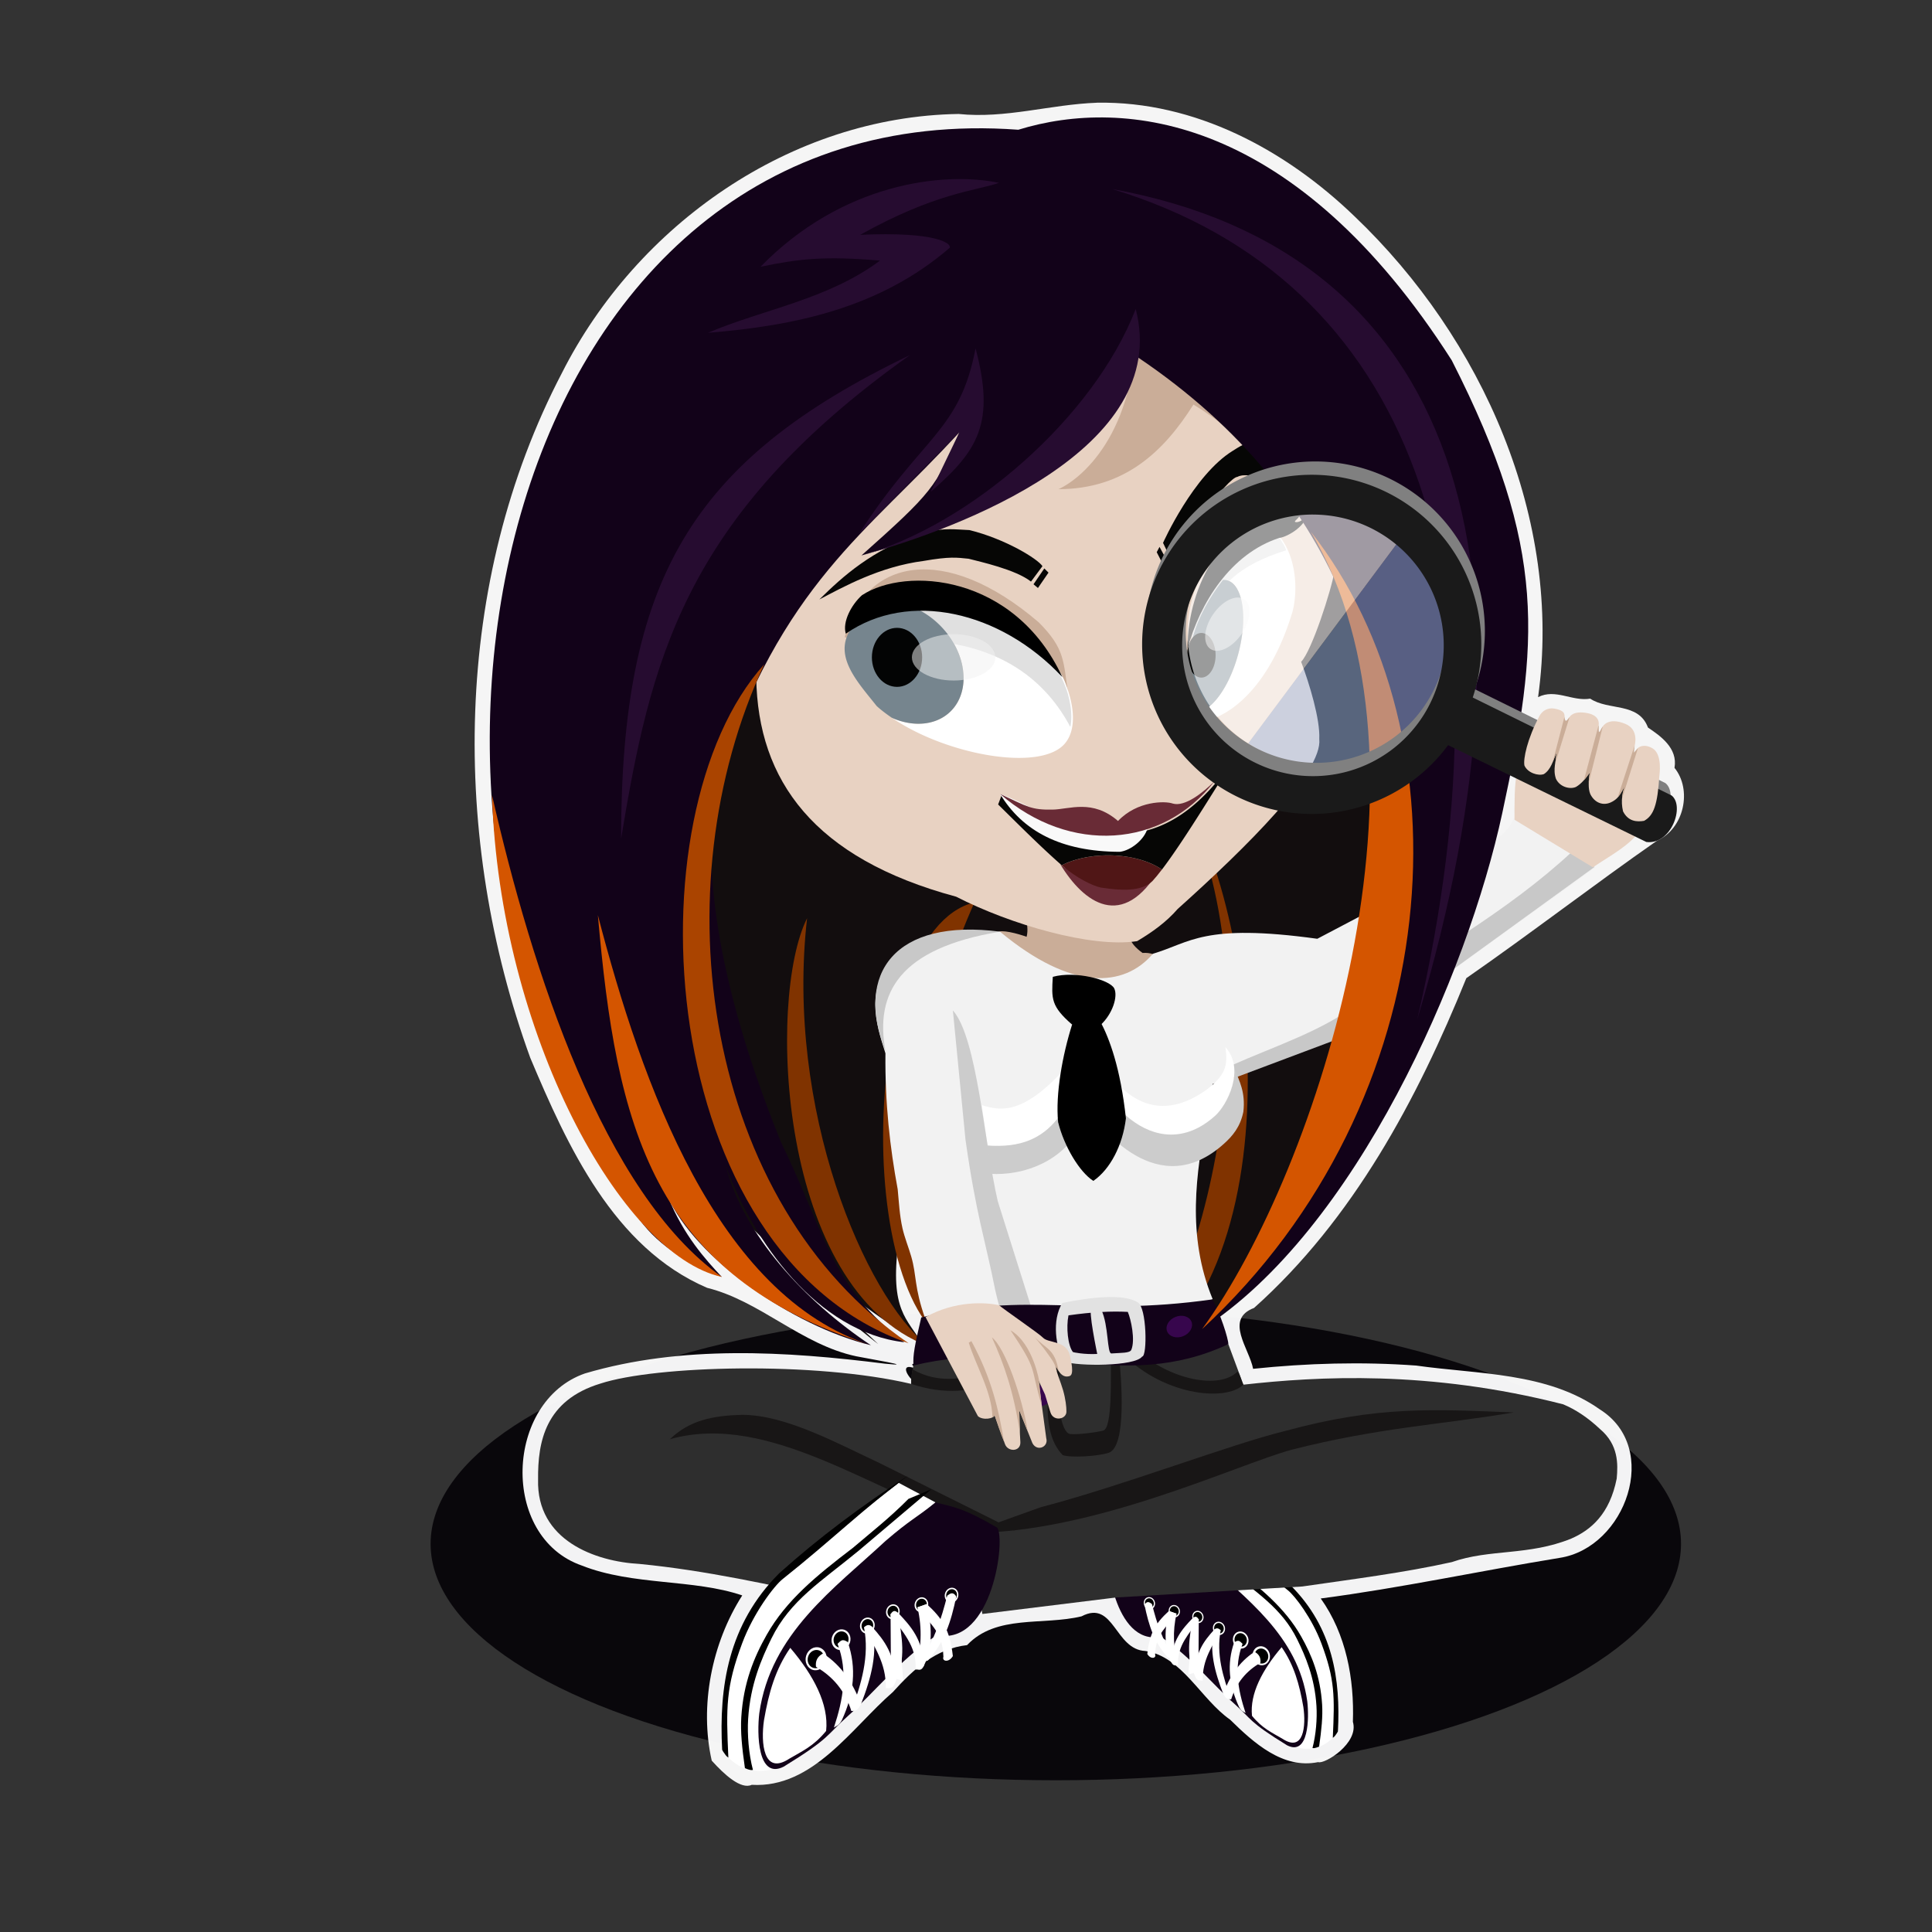 <?xml version="1.0" encoding="UTF-8" standalone="no"?>
<!-- Created with Inkscape (http://www.inkscape.org/) -->

<svg
   xmlns:dc="http://purl.org/dc/elements/1.1/"
   xmlns:cc="http://creativecommons.org/ns#"
   xmlns:rdf="http://www.w3.org/1999/02/22-rdf-syntax-ns#"
   xmlns:svg="http://www.w3.org/2000/svg"
   xmlns="http://www.w3.org/2000/svg"
   xmlns:sodipodi="http://sodipodi.sourceforge.net/DTD/sodipodi-0.dtd"
   xmlns:inkscape="http://www.inkscape.org/namespaces/inkscape"
   width="1000"
   height="1000"
   viewBox="0 0 264.583 264.583"
   version="1.1"
   id="svg8"
   inkscape:version="0.91 r13725"
   sodipodi:docname="third_img.svg">
  <rect x="0" y="0" width="264.583" height="264.583" fill="#333333" stroke="none"/>
  <defs
     id="defs2" />
  <sodipodi:namedview
     id="base"
     pagecolor="#ffffff"
     bordercolor="#666666"
     borderopacity="1.0"
     inkscape:pageopacity="0.0"
     inkscape:pageshadow="2"
     inkscape:zoom="1"
     inkscape:cx="548.28375"
     inkscape:cy="260.6287"
     inkscape:document-units="mm"
     inkscape:current-layer="layer25"
     showgrid="false"
     units="px"
     inkscape:window-width="1366"
     inkscape:window-height="708"
     inkscape:window-x="0"
     inkscape:window-y="0"
     inkscape:window-maximized="1"
     showguides="false"
     inkscape:guide-bbox="true" />
  <g
     inkscape:groupmode="layer"
     id="layer25"
     inkscape:label="shado2"
     style="display:inline">
    <ellipse
       style="opacity:0.95;fill:#08060a;fill-opacity:1;stroke:#3d3d3d;stroke-width:0.945;stroke-miterlimit:4;stroke-dasharray:none;stroke-opacity:0"
       id="path5818"
       cx="144.591"
       cy="211.429"
       rx="85.622"
       ry="32.377" />
  </g>
  <g
     inkscape:groupmode="layer"
     id="layer27"
     inkscape:label="js" />
  <g
     inkscape:groupmode="layer"
     id="layer24"
     inkscape:label="shadow"
     style="display:inline">
    <path
       style="display:inline;opacity:0.95;fill:#ffffff;fill-opacity:1;fill-rule:nonzero;stroke:#ae5841;stroke-width:1.594;stroke-miterlimit:4;stroke-dasharray:none;stroke-opacity:0"
       d="m 150.236,14.068 c -6.414,0.232 -12.498,2.207 -18.957,1.539 C 108.271,15.961 87.202,30.8 76.957,51.072 61.989,79.721 61.696,114.81 72.617,144.863 c 5.088,12.083 11.427,26.005 24.213,31.5 7.278,1.803 12.901,7.782 20.43,9.377 1.499,0.309 8.67,1.499 3.924,1.012 -13.564,-1.703 -27.831,-2.576 -41.086,1.34 -10.944,3.816 -11.675,22.41 -0.4,26.314 6.993,2.76 15.287,1.811 21.951,4.084 -4.196,6.56 -5.866,15.16 -4.178,22.625 1.699,1.89 4.003,4.004 5.479,3.312 8.387,0.498 13.674,-7.808 19.323,-12.702 2.851,-3.167 5.914,-5.951 10.165,-6.429 4.006,-4.231 10.365,-2.661 15.68,-3.943 4.454,-2.332 4.542,4.572 8.742,4.746 5.023,0.752 7.596,6.609 11.598,9.4 3.206,3.146 7.226,6.818 12.064,5.818 0.863,0.334 5.621,-2.586 4.754,-5.518 0.204,-5.88 -0.926,-12.025 -4.404,-16.891 10.995,-1.44 21.809,-3.78 32.721,-5.561 9.029,-1.386 13.942,-15.052 5.484,-20.344 -7.185,-5.084 -16.704,-4.793 -25.126,-5.991 -7.439,-0.543 -14.923,-0.329 -22.339,0.444 -0.521,-2.771 -3.975,-6.782 0.129,-8.337 13.54,-12.1 22.34,-28.523 29.069,-45.16 8.821,-6.127 17.544,-12.85 26.102,-18.818 3.751,-1.668 4.843,-6.988 2.408,-9.986 0.481,-2.725 -1.97,-4.395 -3.633,-5.518 -1.301,-3.51 -5.426,-2.281 -7.908,-3.959 -2.473,0.414 -4.752,-1.415 -7.141,-0.207 3.397,-24.363 -7.633,-49.154 -25.128,-65.835 -9.435,-9.111 -21.878,-15.802 -35.273,-15.571 z M 130.938,186.738 c 4.567,3.016 -5.494,-0.213 0,0 z m -4.127,0.195 c 1.137,6.789 -5.608,-1.344 -1.257,0.569 -1.398,-1.11 -0.2,-0.656 1.257,-0.569 z"
       id="rect870-7"
       inkscape:connector-curvature="0" />
    <g
       style="opacity:0.95;fill:#ffffff"
       id="g4538-0"
       transform="translate(-409.904,16.73)" />
  </g>
  <g
     inkscape:groupmode="layer"
     id="layer21"
     inkscape:label="hair2">
    <path
       style="display:inline;opacity:1;fill:#120d0e;fill-opacity:1;fill-rule:nonzero;stroke:#ae5841;stroke-width:1.594;stroke-miterlimit:4;stroke-dasharray:none;stroke-opacity:0"
       d="m 187.232,141.935 c -4.61,20.146 -11.823,33.604 -33.295,46.993 6.909,-10.361 7.687,-17.005 4.502,-23.025 -0.141,10.061 -4.808,17.775 -11.922,19.885 3.234,-5.063 6.571,-20.392 2.034,-29.066 1.257,5.762 -5.281,23.081 -11.785,29.054 1.314,-5.634 -1.106,-8.063 -6.676,-15.681 -4.001,12.576 3.531,14.846 3.038,14.892 0,0 -8.992,-1.725 -10.101,-14.738 -1.204,9.264 1.262,10.351 3.281,13.784 -9.176,-5.166 -22.773,-15.874 -23.589,-26.294 -2.08,10.514 11.689,21.784 17.552,26.335 C 108.907,173.082 90.418,160.955 87.866,140.044 70.711,-7.65 244.25,31.8 187.232,141.935 Z"
       id="rect870"
       inkscape:connector-curvature="0"
       sodipodi:nodetypes="cccccccccccccc" />
    <path
       style="display:inline;opacity:1;fill:#803300;fill-opacity:1;fill-rule:nonzero;stroke:#ae5841;stroke-width:1.594;stroke-miterlimit:4;stroke-dasharray:none;stroke-opacity:0"
       d="m 110.528,125.752 c -2.989,26.114 7.889,51.721 16.556,58.581 -20.547,-7.755 -22.065,-47.636 -16.556,-58.581 z"
       id="rect1062"
       inkscape:connector-curvature="0"
       sodipodi:nodetypes="ccc" />
    <path
       style="display:inline;opacity:1;fill:#803300;fill-opacity:1;fill-rule:nonzero;stroke:#ae5841;stroke-width:1.594;stroke-miterlimit:4;stroke-dasharray:none;stroke-opacity:0"
       d="m 133.452,123.578 c -11.616,26.164 -12.485,55.025 -0.324,61.408 -16.34,-0.841 -16.271,-57.428 0.324,-61.408 z"
       id="rect1065"
       inkscape:connector-curvature="0"
       sodipodi:nodetypes="ccc" />
    <path
       style="display:inline;opacity:1;fill:#d45500;fill-opacity:1;fill-rule:nonzero;stroke:#ae5841;stroke-width:1.594;stroke-miterlimit:4;stroke-dasharray:none;stroke-opacity:0"
       d="m 140.909,123.655 c 2.695,14.374 17.945,47.476 -4.143,62.12 12.738,-17.772 7.15,-41.176 4.143,-62.12 z"
       id="rect1067"
       inkscape:connector-curvature="0"
       sodipodi:nodetypes="ccc" />
    <path
       style="display:inline;opacity:1;fill:#803300;fill-opacity:1;fill-rule:nonzero;stroke:#ae5841;stroke-width:1.594;stroke-miterlimit:4;stroke-dasharray:none;stroke-opacity:0"
       d="m 140.909,123.655 c 7.449,8.399 22.4,48.772 5.609,62.132 8.616,-17.487 -0.586,-30.913 -5.609,-62.132 z"
       id="rect1069"
       inkscape:connector-curvature="0"
       sodipodi:nodetypes="ccc" />
    <path
       style="display:inline;opacity:1;fill:#803300;fill-opacity:1;fill-rule:nonzero;stroke:#ae5841;stroke-width:1.594;stroke-miterlimit:4;stroke-dasharray:none;stroke-opacity:0"
       d="m 160.98,107.225 c 10.548,14.968 18.191,65.755 -7.042,81.702 12.367,-13.731 21.071,-55.694 7.042,-81.702 z"
       id="rect1071"
       inkscape:connector-curvature="0"
       sodipodi:nodetypes="ccc" />
  </g>
  <g
     inkscape:groupmode="layer"
     id="layer18"
     inkscape:label="shoeP"
     style="display:inline">
    <path
       style="display:inline;opacity:1;fill:#ffffff;fill-opacity:1;fill-rule:nonzero;stroke:#ae5841;stroke-width:2.198;stroke-miterlimit:4;stroke-dasharray:none;stroke-opacity:0"
       d="m 159.079,209.12 8.448,7.198 c 4.998,3.821 10.008,10.014 9.904,22.964 2.932,0.772 4.792,-0.674 5.793,-2.167 -0.562,-3.643 0.04,-8.52 -1.467,-11.88 -4.182,-7.715 -7.895,-11.012 -12.261,-13.468 l -6.252,-4.857 z"
       id="rect1372"
       inkscape:connector-curvature="0"
       sodipodi:nodetypes="cccccccc" />
    <path
       style="display:inline;opacity:1;fill:#120219;fill-opacity:1;fill-rule:nonzero;stroke:#ae5841;stroke-width:2.198;stroke-miterlimit:4;stroke-dasharray:none;stroke-opacity:0"
       d="m 152.121,211.968 c -1.025,1.167 0.504,13.37 6.757,12.184 4.409,-2.582 -1.85,-3.218 0.228,0.093 4.009,2.698 7.028,6.492 9.909,9.059 2.472,2.203 1.924,2.441 7.238,5.707 2.988,1.522 3.04,-3.774 2.773,-6.029 -1.27,-9.038 -8.47,-14.096 -14.29,-19.511 -2.851,-2.447 -3.284,-2.467 -5.655,-4.353 -2.218,0.553 -3.288,0.699 -6.959,2.848 z"
       id="rect1369"
       inkscape:connector-curvature="0"
       sodipodi:nodetypes="cccsccccc" />
    <path
       style="display:inline;opacity:1;fill:#000000;fill-opacity:1;fill-rule:nonzero;stroke:#ae5841;stroke-width:2.198;stroke-miterlimit:4;stroke-dasharray:none;stroke-opacity:0"
       d="m 167.771,214.578 c 4.2,3.469 7.752,5.591 9.885,9.95 1.098,2.244 2.39,5.188 2.63,9.106 0.106,1.731 -0.06,3.917 -0.545,5.759 0.352,0.08 0.909,-0.216 0.909,-0.207 0.333,-2.335 0.512,-4.113 0.41,-5.763 -0.24,-3.886 -1.436,-6.784 -2.882,-9.335 -2.194,-3.873 -5.607,-6.672 -9.728,-9.812 -2.102,-1.788 -4.208,-3.432 -6.302,-5.553 l -2.575,-1.082 z"
       id="rect1375-1"
       inkscape:connector-curvature="0"
       sodipodi:nodetypes="cssccsscccc" />
    <path
       style="display:inline;opacity:1;fill:#000000;fill-opacity:1;fill-rule:nonzero;stroke:#ae5841;stroke-width:2.198;stroke-miterlimit:4;stroke-dasharray:none;stroke-opacity:0"
       d="m 162.184,206.092 c 4.939,3.633 8.728,7.357 14.192,11.697 0.957,0.755 3.296,3.816 4.588,7.274 1.851,4.956 1.823,7.213 1.56,12.933 0.235,-0.141 0.389,-0.396 0.534,-0.603 0.021,-0.03 0.041,-0.06 0.06,-0.09 8.5e-4,-0.002 0.002,-0.003 0.004,-0.005 0.04,-0.064 0.074,-0.126 0.102,-0.183 0.378,-7.126 -0.681,-14.19 -6.45,-19.973 -4.514,-4.052 -9.392,-7.687 -14.589,-11.049 z"
       id="rect1378-2"
       inkscape:connector-curvature="0"
       sodipodi:nodetypes="ccscssscccc" />
    <path
       style="display:inline;opacity:1;fill:#ffffff;fill-opacity:1;fill-rule:nonzero;stroke:#ae5841;stroke-width:2.198;stroke-miterlimit:4;stroke-dasharray:none;stroke-opacity:0"
       d="m 171.459,234.977 c 1.428,1.747 2.727,2.289 4.172,3.145 2.931,1.92 3.232,-1.781 2.862,-4.342 -0.548,-3.177 -1.292,-5.77 -2.976,-8.202 -2.638,3.105 -4.377,6.371 -4.059,9.399 z"
       id="rect1428"
       inkscape:connector-curvature="0"
       sodipodi:nodetypes="ccccc" />
    <ellipse
       style="display:inline;opacity:1;fill:#ffffff;fill-opacity:1;fill-rule:nonzero;stroke:#ae5841;stroke-width:2.198;stroke-miterlimit:4;stroke-dasharray:none;stroke-opacity:0"
       id="path1433"
       cx="267.473"
       cy="98.144"
       rx="1.315"
       ry="1.179"
       transform="matrix(0.295,0.956,0.956,-0.295,0,0)" />
    <ellipse
       style="display:inline;opacity:1;fill:#ffffff;fill-opacity:1;fill-rule:nonzero;stroke:#ae5841;stroke-width:1.977;stroke-miterlimit:4;stroke-dasharray:none;stroke-opacity:0"
       id="path1433-9"
       cx="264.586"
       cy="96.088"
       rx="1.183"
       ry="1.061"
       transform="matrix(0.295,0.956,0.956,-0.295,0,0)" />
    <ellipse
       style="display:inline;opacity:1;fill:#000000;fill-opacity:1;fill-rule:nonzero;stroke:#ae5841;stroke-width:1.739;stroke-miterlimit:4;stroke-dasharray:none;stroke-opacity:0"
       id="path1433-94"
       cx="267.514"
       cy="98.149"
       rx="1.041"
       ry="0.933"
       transform="matrix(0.295,0.956,0.956,-0.295,0,0)" />
    <ellipse
       style="display:inline;opacity:1;fill:#000000;fill-opacity:1;fill-rule:nonzero;stroke:#ae5841;stroke-width:1.565;stroke-miterlimit:4;stroke-dasharray:none;stroke-opacity:0"
       id="path1433-9-7"
       cx="264.571"
       cy="96.088"
       rx="0.936"
       ry="0.839"
       transform="matrix(0.295,0.956,0.956,-0.295,0,0)" />
    <ellipse
       style="display:inline;opacity:1;fill:#ffffff;fill-opacity:1;fill-rule:nonzero;stroke:#ae5841;stroke-width:1.537;stroke-miterlimit:4;stroke-dasharray:none;stroke-opacity:0"
       id="path1433-9-8"
       cx="262.183"
       cy="93.715"
       rx="0.92"
       ry="0.825"
       transform="matrix(0.295,0.956,0.956,-0.295,0,0)" />
    <ellipse
       style="display:inline;opacity:1;fill:#000000;fill-opacity:1;fill-rule:nonzero;stroke:#ae5841;stroke-width:1.216;stroke-miterlimit:4;stroke-dasharray:none;stroke-opacity:0"
       id="path1433-9-7-4"
       cx="262.171"
       cy="93.715"
       rx="0.728"
       ry="0.652"
       transform="matrix(0.295,0.956,0.956,-0.295,0,0)" />
    <ellipse
       style="display:inline;opacity:1;fill:#ffffff;fill-opacity:1;fill-rule:nonzero;stroke:#ae5841;stroke-width:1.427;stroke-miterlimit:4;stroke-dasharray:none;stroke-opacity:0"
       id="path1433-9-5"
       cx="259.84"
       cy="91.417"
       rx="0.854"
       ry="0.766"
       transform="matrix(0.295,0.956,0.956,-0.295,0,0)" />
    <ellipse
       style="display:inline;opacity:1;fill:#000000;fill-opacity:1;fill-rule:nonzero;stroke:#ae5841;stroke-width:1.129;stroke-miterlimit:4;stroke-dasharray:none;stroke-opacity:0"
       id="path1433-9-7-0"
       cx="259.829"
       cy="91.417"
       rx="0.676"
       ry="0.606"
       transform="matrix(0.295,0.956,0.956,-0.295,0,0)" />
    <ellipse
       style="display:inline;opacity:1;fill:#ffffff;fill-opacity:1;fill-rule:nonzero;stroke:#ae5841;stroke-width:1.427;stroke-miterlimit:4;stroke-dasharray:none;stroke-opacity:0"
       id="path1433-9-5-3"
       cx="258.128"
       cy="88.567"
       rx="0.854"
       ry="0.766"
       transform="matrix(0.295,0.956,0.956,-0.295,0,0)" />
    <ellipse
       style="display:inline;opacity:1;fill:#000000;fill-opacity:1;fill-rule:nonzero;stroke:#ae5841;stroke-width:1.129;stroke-miterlimit:4;stroke-dasharray:none;stroke-opacity:0"
       id="path1433-9-7-0-6"
       cx="258.117"
       cy="88.567"
       rx="0.676"
       ry="0.606"
       transform="matrix(0.295,0.956,0.956,-0.295,0,0)" />
    <ellipse
       style="display:inline;opacity:1;fill:#ffffff;fill-opacity:1;fill-rule:nonzero;stroke:#ae5841;stroke-width:1.427;stroke-miterlimit:4;stroke-dasharray:none;stroke-opacity:0"
       id="path1433-9-5-1"
       cx="256.091"
       cy="85.628"
       rx="0.854"
       ry="0.766"
       transform="matrix(0.295,0.956,0.956,-0.295,0,0)" />
    <ellipse
       style="display:inline;opacity:1;fill:#000000;fill-opacity:1;fill-rule:nonzero;stroke:#ae5841;stroke-width:1.129;stroke-miterlimit:4;stroke-dasharray:none;stroke-opacity:0"
       id="path1433-9-7-0-0"
       cx="256.08"
       cy="85.628"
       rx="0.676"
       ry="0.606"
       transform="matrix(0.295,0.956,0.956,-0.295,0,0)" />
    <path
       style="display:inline;opacity:1;fill:#ffffff;fill-opacity:1;fill-rule:nonzero;stroke:#ae5841;stroke-width:2.198;stroke-miterlimit:4;stroke-dasharray:none;stroke-opacity:0"
       d="m 167.519,231.962 c 0.235,0.33 0.284,0.773 1.085,0.762 0.711,-2.283 2.095,-3.902 4.005,-5.004 0.073,-0.608 -0.105,-1.138 -0.801,-1.509 -2.151,1.409 -3.43,3.432 -4.289,5.751 z"
       id="rect1573"
       inkscape:connector-curvature="0"
       sodipodi:nodetypes="ccccc" />
    <path
       style="display:inline;opacity:1;fill:#ffffff;fill-opacity:1;fill-rule:nonzero;stroke:#ae5841;stroke-width:2.198;stroke-miterlimit:4;stroke-dasharray:none;stroke-opacity:0"
       d="m 169.015,224.918 c -1.023,2.928 -0.707,5.876 0.667,8.84 0.361,0.645 0.614,0.639 0.901,0.841 -1.052,-3.165 -1.618,-6.327 -0.416,-9.477 -0.36,-0.339 -0.511,-0.622 -1.152,-0.204 z"
       id="rect1576"
       inkscape:connector-curvature="0"
       sodipodi:nodetypes="ccccc" />
    <path
       style="display:inline;opacity:1;fill:#ffffff;fill-opacity:1;fill-rule:nonzero;stroke:#ae5841;stroke-width:2.198;stroke-miterlimit:4;stroke-dasharray:none;stroke-opacity:0"
       d="m 166.283,223.174 c -1.422,1.58 -2.71,3.228 -2.606,6.393 0.201,0.635 0.622,0.585 1.029,0.577 -0.058,-2.893 1.369,-4.765 2.466,-6.887 z"
       id="rect1578"
       inkscape:connector-curvature="0"
       sodipodi:nodetypes="ccccc" />
    <path
       style="display:inline;opacity:1;fill:#ffffff;fill-opacity:1;fill-rule:nonzero;stroke:#ae5841;stroke-width:2.198;stroke-miterlimit:4;stroke-dasharray:none;stroke-opacity:0"
       d="m 166.283,223.174 c -0.72,2.818 0.065,5.784 1.237,8.788 l 1.085,0.762 c -1.127,-3.085 -2.068,-6.19 -1.432,-9.466 -0.327,-0.328 -0.621,-0.334 -0.889,-0.084 z"
       id="rect1580"
       inkscape:connector-curvature="0"
       sodipodi:nodetypes="ccccc" />
    <path
       style="display:inline;opacity:1;fill:#ffffff;fill-opacity:1;fill-rule:nonzero;stroke:#ae5841;stroke-width:2.198;stroke-miterlimit:4;stroke-dasharray:none;stroke-opacity:0"
       d="m 163.327,221.605 -0.592,7.727 1.387,-0.428 0.047,-7.132 z"
       id="rect1582"
       inkscape:connector-curvature="0"
       sodipodi:nodetypes="ccccc" />
    <path
       style="display:inline;opacity:1;fill:#ffffff;fill-opacity:1;fill-rule:nonzero;stroke:#ae5841;stroke-width:2.198;stroke-miterlimit:4;stroke-dasharray:none;stroke-opacity:0"
       d="m 163.327,221.605 c -0.418,2.72 -0.987,5.202 0.349,7.963 l 1.029,0.577 c -1.027,-3.123 -1.009,-5.462 -0.536,-8.373 -0.354,-0.566 -0.595,-0.346 -0.842,-0.167 z"
       id="rect1584"
       inkscape:connector-curvature="0"
       sodipodi:nodetypes="ccccc" />
    <path
       style="display:inline;opacity:1;fill:#ffffff;fill-opacity:1;fill-rule:nonzero;stroke:#ae5841;stroke-width:2.198;stroke-miterlimit:4;stroke-dasharray:none;stroke-opacity:0"
       d="m 163.327,221.605 c -1.448,1.515 -2.847,3.08 -2.915,6.039 0.325,0.637 0.619,0.334 0.924,0.386 -0.157,-2.771 1.626,-4.336 2.834,-6.258 z"
       id="rect1586"
       inkscape:connector-curvature="0"
       sodipodi:nodetypes="ccccc" />
    <path
       style="display:inline;opacity:1;fill:#ffffff;fill-opacity:1;fill-rule:nonzero;stroke:#ae5841;stroke-width:2.198;stroke-miterlimit:4;stroke-dasharray:none;stroke-opacity:0"
       d="m 156.734,219.762 c 0.597,2.892 1.334,5.18 3.226,7.257 l 0.737,-0.135 c -1.545,-2.382 -2.231,-4.455 -2.94,-7.214 -0.329,-0.249 -0.658,-0.487 -1.023,0.092 z"
       id="rect1588"
       inkscape:connector-curvature="0"
       sodipodi:nodetypes="ccccc" />
    <path
       style="display:inline;opacity:1;fill:#ffffff;fill-opacity:1;fill-rule:nonzero;stroke:#ae5841;stroke-width:2.198;stroke-miterlimit:4;stroke-dasharray:none;stroke-opacity:0"
       d="m 160.075,220.623 c -0.603,2.457 -0.701,4.832 0.337,7.021 l 0.924,0.386 c -0.637,-2.283 -0.781,-4.621 -0.208,-7.039 z"
       id="rect131"
       inkscape:connector-curvature="0"
       sodipodi:nodetypes="ccccc" />
    <path
       style="display:inline;opacity:1;fill:#ffffff;fill-opacity:1;fill-rule:nonzero;stroke:#ae5841;stroke-width:2.198;stroke-miterlimit:4;stroke-dasharray:none;stroke-opacity:0"
       d="m 160.075,220.623 c -1.798,1.653 -2.619,2.94 -2.954,5.886 0.474,0.784 1.252,0.589 1.068,0.081 0.086,-3.025 1.764,-3.868 2.939,-5.598 z"
       id="rect137"
       inkscape:connector-curvature="0"
       sodipodi:nodetypes="ccccc" />
  </g>
  <g
     inkscape:groupmode="layer"
     id="layer16"
     inkscape:label="trousers"
     style="display:inline">
    <path
       style="opacity:1;fill:#2e2e2e;fill-opacity:1;fill-rule:evenodd;stroke:#ae5841;stroke-width:1.7;stroke-miterlimit:4;stroke-dasharray:none;stroke-opacity:0"
       d="m 125.638,185.068 c 14.271,-6.628 28.308,0.005 42.579,-0.993 l 2.061,5.553 c 10.127,-1.129 25.394,-2.023 43.8,2.691 1.68,0.703 3.36,1.804 5.04,3.388 2.54,2.142 2.469,4.792 2.288,6.777 -0.964,4.875 -3.53,7.049 -6.239,8.229 -5.862,2.375 -11.115,1.383 -16.34,3.213 -6.642,1.476 -13.591,2.338 -20.471,3.339 l -25.487,1.504 -18.339,2.262 -1.882,-11.06 -18.333,8.976 c -8.814,-1.906 -17.608,-3.875 -26.732,-4.769 -6.052,-0.325 -14.137,-3.219 -13.893,-11.588 -0.049,-5.134 0.976,-10.809 8.535,-13.112 7.587,-2.487 29.403,-3.057 42.561,0.044 -0.009,-1.511 0.374,-2.987 0.85,-4.454 z"
       id="rect4559"
       inkscape:connector-curvature="0"
       sodipodi:nodetypes="ccccccccccccccccccc" />
    <path
       style="display:inline;opacity:1;fill:#181616;fill-opacity:1;fill-rule:nonzero;stroke:#ae5841;stroke-width:2.85;stroke-miterlimit:4;stroke-dasharray:none;stroke-opacity:0"
       d="m 144.408,180.823 c -2.852,4.006 -12.274,10.87 -19.404,6.718 -0.18,0.653 -0.245,1.314 -0.216,1.982 9.21,3.105 15.719,-1.991 19.903,-6.366 -1.095,5.604 -2.445,12.764 0.847,16.119 1.125,0.384 4.771,0.172 6.296,-0.321 2.493,-0.843 1.773,-10.079 1.335,-14.131 l -1.046,-0.436 c 0.002,4.421 0.227,11.117 -1.022,11.522 -0.672,0.208 -3.732,0.638 -4.643,0.453 -1.601,-0.436 -2.604,-9.104 0.544,-13.652 0,0 -1.678,-1.353 -2.595,-1.886 z"
       id="rect1013"
       inkscape:connector-curvature="0"
       sodipodi:nodetypes="ccccccccccccc" />
    <path
       style="display:inline;opacity:1;fill:#181616;fill-opacity:1;fill-rule:nonzero;stroke:#ae5841;stroke-width:2.242;stroke-miterlimit:4;stroke-dasharray:none;stroke-opacity:0"
       d="m 155.54,184.767 c 4.67,4.258 11.484,5.55 13.931,3.071 0.289,0.189 0.553,1.331 0.808,1.791 -2.406,2.381 -11.326,1.531 -17.109,-4.806 z"
       id="rect4644-5"
       inkscape:connector-curvature="0"
       sodipodi:nodetypes="ccccc" />
    <path
       style="fill:#181616;fill-opacity:1"
       d="m 175.948,195.981 c 12.835,-3.511 20.468,-2.964 31.372,-2.551 -10.142,1.701 -18.413,2.057 -30.427,5.103 -7.597,2.074 -27.261,11.487 -44.147,11.388 l 9.749,-3.5 c 11.357,-2.967 26.209,-8.691 33.453,-10.44 z"
       id="rect4223"
       inkscape:connector-curvature="0"
       sodipodi:nodetypes="cccccc" />
    <path
       style="fill:#181616;fill-opacity:1"
       d="m 101.629,193.757 c 5.925,-0.006 13.063,3.916 18.843,6.615 l 18.508,9.221 c -1.706,-0.333 -2.646,0.26 -4.333,-0.267 -14.523,-4.538 -29.146,-16.116 -42.907,-12.228 2.696,-2.611 5.929,-3.237 9.889,-3.341 z"
       id="rect4229"
       inkscape:connector-curvature="0"
       sodipodi:nodetypes="cccscc" />
  </g>
  <g
     inkscape:groupmode="layer"
     id="layer13"
     inkscape:label="hnd">
    <path
       style="opacity:1;fill:#f2f2f2;fill-opacity:1;fill-rule:evenodd;stroke:#ae5841;stroke-width:1.7;stroke-miterlimit:4;stroke-dasharray:none;stroke-opacity:0"
       d="m 157.853,130.624 c 5.19,-1.522 6.871,-4.221 22.549,-2.061 16.722,-8.868 25.93,-13.02 26.879,-16.517 l 11.26,6.733 -29.951,21.517 c -11.275,2.617 -16.275,6.673 -24.313,8.635 -7.541,25.19 -4.173,-12.819 -6.425,-18.308 z"
       id="rect4602"
       inkscape:connector-curvature="0"
       sodipodi:nodetypes="ccccccc" />
    <path
       style="fill:#c8c8c8;fill-opacity:1"
       d="m 215.278,116.649 3.09,2.079 -29.675,21.508 -19.374,7.282 -0.691,-1.608 c 6.117,-2.715 12.908,-4.869 17.641,-8.738 9.782,-6.645 20.134,-12.292 29.01,-20.522 z"
       id="rect4621"
       inkscape:connector-curvature="0"
       sodipodi:nodetypes="ccccccc" />
  </g>
  <g
     inkscape:groupmode="layer"
     id="layer20"
     inkscape:label="ear">
    <path
       style="display:inline;opacity:1;fill:#caad98;fill-opacity:1;fill-rule:nonzero;stroke:#ae5841;stroke-width:1.594;stroke-miterlimit:4;stroke-dasharray:none;stroke-opacity:0"
       d="m 139.369,121.857 17.067,1.92 c -0.093,2.3 -3.931,3.874 0.034,6.727 4.353,-0.3 4.442,5.698 -0.534,7.013 -3.696,1.119 -20.424,-3.536 -19.394,-9.806 0.483,-0.493 2.838,0.144 4.049,0.581 0.476,-1.75 -0.653,-4.218 -1.223,-6.436 z"
       id="rect895"
       inkscape:connector-curvature="0"
       sodipodi:nodetypes="cccccccc" />
  </g>
  <g
     inkscape:groupmode="layer"
     id="layer12"
     inkscape:label="body"
     style="opacity:1">
    <path
       style="opacity:1;fill:#f2f2f2;fill-opacity:1;fill-rule:evenodd;stroke:#ae5841;stroke-width:1.7;stroke-miterlimit:4;stroke-dasharray:none;stroke-opacity:0"
       d="m 122.464,131.025 c 1.274,-1.34 3.428,-2.741 6.424,-3.202 l 8.078,-0.218 c 9.907,8.224 16.972,7.569 20.873,3.069 2.552,-0.129 4.677,0.085 7.088,1.122 6.596,12.147 -6.067,28.606 1.144,46.119 -12.913,6.831 -33.252,6.861 -39.362,2.678 -1.547,-4.366 -1.145,-5.85 -1.917,-8.514 -0.359,-1.239 -0.922,-2.627 -1.203,-3.884 -0.401,-1.798 -0.473,-3.475 -0.652,-5.325 -1.058,-5.707 -1.75,-11.78 -1.678,-18.617 -1.38,-4.351 -2.722,-8.703 1.206,-13.227 z"
       id="rect1223"
       inkscape:connector-curvature="0"
       sodipodi:nodetypes="cccccccsscccc" />
    <path
       style="opacity:1;fill:#cccccc;fill-opacity:1;fill-rule:evenodd;stroke:#ae5841;stroke-width:1.7;stroke-miterlimit:4;stroke-dasharray:none;stroke-opacity:0"
       d="m 135.206,156.86 c 9.313,0.261 11.549,-5.06 13.775,-14.388 0.849,4.301 3.497,11.104 11.102,12.122 3.641,0.488 8.553,-1.79 8.989,-8.184 0.669,1.648 1.51,3.164 1.204,5.847 -0.423,2.094 -1.501,3.326 -2.617,4.34 -9.092,8.263 -17.145,-2.382 -18.673,-4.719 -2.309,7.611 -9.492,9.126 -13.274,8.877 z"
       id="rect1237"
       inkscape:connector-curvature="0"
       sodipodi:nodetypes="ccsccsccc" />
    <path
       style="opacity:1;fill:#ffffff;fill-opacity:1;fill-rule:evenodd;stroke:#ae5841;stroke-width:1.7;stroke-miterlimit:4;stroke-dasharray:none;stroke-opacity:0"
       d="m 134.471,151.355 c 2.968,0.921 6.731,1.51 14.51,-8.882 -2.078,8.783 -4.587,15.146 -13.775,14.388 z"
       id="rect1240"
       inkscape:connector-curvature="0"
       sodipodi:nodetypes="cccc" />
    <g
       id="g4538"
       transform="translate(-1.804,-16.704)">
      <path
         sodipodi:nodetypes="cccscc"
         inkscape:connector-curvature="0"
         id="rect1243"
         d="m 150.785,159.177 c 3.262,6.303 8.365,12.406 16.301,6.728 2.521,-1.965 2.904,-3.222 2.536,-5.799 2.779,3.091 0.187,7.958 -1.381,9.376 -8.253,7.467 -17.016,-2.771 -17.457,-10.305 z"
         style="opacity:1;fill:#ffffff;fill-opacity:1;fill-rule:evenodd;stroke:#ae5841;stroke-width:1.7;stroke-miterlimit:4;stroke-dasharray:none;stroke-opacity:0" />
    </g>
    <path
       style="opacity:1;fill:#cccccc;fill-opacity:1;fill-rule:evenodd;stroke:#ae5841;stroke-width:1.7;stroke-miterlimit:4;stroke-dasharray:none;stroke-opacity:0"
       d="m 130.494,138.373 c 3.321,3.707 4.307,18.202 6.147,26.126 l 5.896,18.682 -3.998,0.396 c -0.833,-1.678 -1.72,-4.556 -2.24,-6.876 -1.359,-6.87 -2.614,-10.263 -4.076,-20.611 z"
       id="rect1246"
       inkscape:connector-curvature="0"
       sodipodi:nodetypes="ccccccc" />
    <g
       id="g4541" />
    <path
       style="opacity:1;fill:#000000;fill-opacity:1;fill-rule:nonzero;stroke:#ae5841;stroke-width:1.704;stroke-miterlimit:4;stroke-dasharray:none;stroke-opacity:0"
       d="m 144.18,133.775 c 3.069,-0.845 7.752,0.369 8.403,1.567 0.557,1.105 -0.236,3.535 -1.853,5.018 -1.588,0.2 -2.946,0.152 -3.907,-0.045 -2.905,-2.523 -2.823,-3.535 -2.643,-6.54 z"
       id="rect683"
       inkscape:connector-curvature="0"
       sodipodi:nodetypes="ccccc" />
    <path
       style="opacity:1;fill:#000000;fill-opacity:1;fill-rule:nonzero;stroke:#ae5841;stroke-width:2.047;stroke-miterlimit:4;stroke-dasharray:none;stroke-opacity:0"
       d="m 146.823,140.314 3.889,-0.378 c 1.232,2.335 2.724,6.289 3.481,13.216 -0.444,3.712 -2.169,6.994 -4.464,8.568 -1.876,-1.202 -3.993,-4.698 -4.822,-8.048 -0.382,-3.847 0.607,-9.233 1.915,-13.357 z"
       id="rect686"
       inkscape:connector-curvature="0"
       sodipodi:nodetypes="cccccc" />
    <path
       style="opacity:1;fill:#c8c8c8;fill-opacity:1;fill-rule:evenodd;stroke:#ae5841;stroke-width:1.7;stroke-miterlimit:4;stroke-dasharray:none;stroke-opacity:0"
       d="m 136.974,127.59 c -13.868,2.269 -17.178,8.443 -15.71,16.364 -4.243,-10.674 1.32,-18.236 15.71,-16.364 z"
       id="rect4641"
       inkscape:connector-curvature="0"
       sodipodi:nodetypes="ccc" />
    <path
       style="opacity:1;fill:#f2f2f2;fill-opacity:1;fill-rule:evenodd;stroke:#ae5841;stroke-width:1.7;stroke-miterlimit:4;stroke-dasharray:none;stroke-opacity:0"
       d="m 127.352,180.806 11.088,2.436 c 0,0 -8.187,0.543 -11.088,-2.436 z"
       id="rect4675"
       inkscape:connector-curvature="0"
       sodipodi:nodetypes="ccc" />
  </g>
  <g
     inkscape:groupmode="layer"
     id="layer14"
     inkscape:label="bekt">
    <path
       style="display:inline;opacity:1;fill:#120219;fill-opacity:1;fill-rule:nonzero;stroke:#ae5841;stroke-width:2.743;stroke-miterlimit:4;stroke-dasharray:none;stroke-opacity:0"
       d="m 126.16,180.424 c 14.906,-3.665 22.186,0.019 39.864,-2.473 1.064,1.812 2.21,5.425 2.194,6.125 -14.678,6.879 -26.398,-1.103 -43.119,2.921 -0.104,-1.385 0.182,-2.797 1.062,-6.573 z"
       id="rect170"
       inkscape:connector-curvature="0"
       sodipodi:nodetypes="ccccc" />
    <ellipse
       style="display:inline;opacity:1;fill:#37064d;fill-opacity:1;fill-rule:nonzero;stroke:#ae5841;stroke-width:1.812;stroke-miterlimit:4;stroke-dasharray:none;stroke-opacity:0"
       id="path173"
       cx="88.734"
       cy="206.654"
       rx="1.795"
       ry="1.421"
       transform="rotate(-12.45)" />
    <ellipse
       style="display:inline;opacity:1;fill:#37064d;fill-opacity:1;fill-rule:nonzero;stroke:#ae5841;stroke-width:1.812;stroke-miterlimit:4;stroke-dasharray:none;stroke-opacity:0"
       id="path173-3"
       cx="97.798"
       cy="217.363"
       rx="1.795"
       ry="1.421"
       transform="rotate(-12.45)" />
    <ellipse
       style="display:inline;opacity:1;fill:#37064d;fill-opacity:1;fill-rule:nonzero;stroke:#ae5841;stroke-width:1.812;stroke-miterlimit:4;stroke-dasharray:none;stroke-opacity:0"
       id="path173-6"
       cx="83.421"
       cy="228.316"
       rx="1.795"
       ry="1.421"
       transform="rotate(-21.566)" />
    <path
       style="display:inline;opacity:1;fill:#e2e2e2;fill-opacity:1;fill-rule:nonzero;stroke:#ae5841;stroke-width:2.743;stroke-miterlimit:4;stroke-dasharray:none;stroke-opacity:0"
       d="m 145.234,178.894 c -1.255,2.605 -0.414,6.27 0.535,7.582 1.9,0.653 9.664,0.652 10.643,-0.697 0.731,-0.002 0.641,-6.792 -0.604,-7.427 -1.955,-1.231 -6.561,-0.692 -10.338,0.093 z m 9.216,0.767 c 0.441,1.029 1.047,3.864 0.477,5.198 -0.199,0.466 -1.406,0.396 -2.72,0.493 -0.612,0.045 -0.371,-3.849 -1.372,-5.946 -0.465,-0.974 -1.195,-0.214 -1.329,-0.212 -0.557,0.011 0.765,6.213 0.755,6.226 -1.756,0.098 -3.323,-0.229 -3.33,-0.264 -0.687,-0.889 -0.943,-3.345 -0.606,-5.02 3.235,-0.461 5.832,-0.595 8.125,-0.476 z"
       id="rect1007"
       inkscape:connector-curvature="0"
       sodipodi:nodetypes="cccccccssssccccc" />
  </g>
  <g
     inkscape:groupmode="layer"
     id="layer17"
     inkscape:label="arm2"
     style="display:inline">
    <path
       style="display:inline;opacity:1;fill:#e8d2c2;fill-opacity:1;fill-rule:evenodd;stroke:#ae5841;stroke-width:1.397;stroke-miterlimit:4;stroke-dasharray:none;stroke-opacity:0"
       d="m 126.747,180.372 c 4.081,-2.275 8.187,-2.026 10.061,-1.636 0.61,0.553 5.544,3.931 6.015,4.445 0.743,0.81 3.224,0.332 3.717,2.491 0.598,2.623 0.12,2.736 -0.176,2.809 -1.397,0.347 -1.85,-2.104 -1.748,-1.163 0.072,0.662 0.638,1.921 0.965,3.054 0.354,1.226 0.468,2.324 0.462,2.905 0.054,1.101 -1.793,1.468 -2.191,0.132 l -0.745,-2.446 -0.898,-1.948 1.072,7.943 c 0.374,1.29 -1.499,1.981 -2.005,0.405 l -1.693,-4.231 c 0.041,1.471 0.057,2.965 0.156,4.378 0.044,1.321 -1.71,1.359 -2.109,0.26 l -1.446,-4.005 c 0.005,0.534 -1.626,0.78 -2.265,0.167 z"
       id="rect4679-3"
       inkscape:connector-curvature="0"
       sodipodi:nodetypes="ccssssscccccccccccc" />
    <path
       style="display:inline;opacity:1;fill:#caad98;fill-opacity:1;fill-rule:evenodd;stroke:#ae5841;stroke-width:1.7;stroke-miterlimit:4;stroke-dasharray:none;stroke-opacity:0"
       d="m 132.667,183.876 0.365,-0.212 c 2.874,5.289 3.73,9.519 4.473,13.756 0,0 -0.377,-0.774 -1.317,-3.657 0.009,0.147 -0.069,0.255 -0.275,0.346 -0.068,-3.47 -2.161,-6.822 -3.246,-10.232 z"
       id="rect4562-6"
       inkscape:connector-curvature="0"
       sodipodi:nodetypes="cccccc" />
    <path
       style="display:inline;opacity:1;fill:#caad98;fill-opacity:1;fill-rule:evenodd;stroke:#ae5841;stroke-width:1.7;stroke-miterlimit:4;stroke-dasharray:none;stroke-opacity:0"
       d="m 135.84,183.157 c 1.853,1.439 4.155,8.287 4.904,12.842 l -1.154,-2.883 0.064,2.99 c -0.836,-5.492 -2.116,-9.214 -3.815,-12.95 z"
       id="rect4554-7"
       inkscape:connector-curvature="0"
       sodipodi:nodetypes="cccccc" />
    <path
       style="display:inline;opacity:1;fill:#caad98;fill-opacity:1;fill-rule:evenodd;stroke:#ae5841;stroke-width:1.7;stroke-miterlimit:4;stroke-dasharray:none;stroke-opacity:0"
       d="m 138.395,182.189 c 3.169,1.828 3.984,7.306 3.894,6.854 l 0.366,3.429 c -1.659,-5.524 -0.411,-4.51 -4.26,-10.283 z"
       id="rect4556-5"
       inkscape:connector-curvature="0"
       sodipodi:nodetypes="cccc" />
    <path
       style="display:inline;opacity:1;fill:#caad98;fill-opacity:1;fill-rule:evenodd;stroke:#ae5841;stroke-width:1.7;stroke-miterlimit:4;stroke-dasharray:none;stroke-opacity:0"
       d="m 141.648,183.049 c 1.579,1.744 2.797,1.576 3.33,4.711 -0.147,-0.221 -0.227,-0.382 -0.362,-0.663 0.022,0.319 0.115,0.543 0.117,0.818 -0.275,-1.237 -0.385,-1.334 -1.812,-3.295 z"
       id="rect4558-3"
       inkscape:connector-curvature="0"
       sodipodi:nodetypes="cccccc" />
  </g>
  <g
     inkscape:groupmode="layer"
     id="layer15"
     inkscape:label="arm" />
  <g
     inkscape:groupmode="layer"
     id="layer3"
     inkscape:label="face">
    <path
       style="opacity:1;fill:#e8d2c2;fill-opacity:1;fill-rule:evenodd;stroke:#ae5841;stroke-width:1.7;stroke-miterlimit:4;stroke-dasharray:none;stroke-opacity:0"
       d="m 103.565,79.375 c 5.305,-48.174 73.217,-63.297 79.186,-1.136 -0.407,2.53 -3.107,10.91 -4.561,12.393 1.137,3.017 2.616,7.872 2.482,10.571 0.485,4.475 -9.86,14.729 -19.39,23.278 -1.592,1.834 -3.522,3.194 -5.556,4.408 -6.262,0.954 -17.319,-2.261 -24.787,-6.09 -19.433,-5.23 -27.164,-15.878 -27.374,-30.007 z"
       id="rect34"
       inkscape:connector-curvature="0"
       sodipodi:nodetypes="ccccccccc" />
    <path
       style="display:inline;opacity:1;fill:#692b36;fill-opacity:1;fill-rule:nonzero;stroke:#ae5841;stroke-width:0.704;stroke-miterlimit:4;stroke-dasharray:none;stroke-opacity:0"
       d="m 145.176,118.312 c 1.05,1.135 9.731,5.754 13.701,0.582 -5.108,8.714 -10.485,4.767 -13.701,-0.582 z"
       id="rect877"
       inkscape:connector-curvature="0"
       sodipodi:nodetypes="ccc" />
  </g>
  <g
     inkscape:groupmode="layer"
     id="layer11"
     inkscape:label="hair 1">
    <path
       style="opacity:1;fill:#caad98;fill-opacity:1;fill-rule:nonzero;stroke:#ae5841;stroke-width:1.195;stroke-miterlimit:4;stroke-dasharray:none;stroke-opacity:0"
       d="m 155.534,42.323 c 0.642,16.209 -7.032,23.037 -10.571,24.668 9.095,-0.009 14.469,-5.223 18.477,-11.59 6.932,4.198 12.725,10.738 16.061,17.402 l 1.099,-4.195 C 176.423,57.279 162.508,50.243 155.534,42.323 Z"
       id="rect181"
       inkscape:connector-curvature="0"
       sodipodi:nodetypes="cccccc" />
  </g>
  <g
     inkscape:groupmode="layer"
     id="layer6"
     inkscape:label="mouth"
     style="display:inline">
    <path
       style="opacity:1;fill:#501616;fill-opacity:1;fill-rule:evenodd;stroke:#ae5841;stroke-width:6.425;stroke-miterlimit:4;stroke-dasharray:none;stroke-opacity:0"
       d="m 600.479,449.361 c -0.72,-0.496 -1.483,-0.973 -2.287,-1.428 -0.826,-0.466 -1.693,-0.909 -2.6,-1.328 -0.906,-0.42 -1.85,-0.814 -2.828,-1.182 -0.978,-0.367 -1.989,-0.708 -3.029,-1.02 -1.04,-0.312 -2.108,-0.595 -3.199,-0.848 -1.092,-0.253 -2.206,-0.476 -3.338,-0.668 -1.132,-0.192 -2.28,-0.353 -3.441,-0.482 -1.162,-0.129 -2.334,-0.226 -3.514,-0.291 -1.179,-0.065 -2.364,-0.098 -3.549,-0.098 -0.839,0 -1.677,0.016 -2.514,0.049 -1.182,0.046 -2.359,0.124 -3.527,0.234 -1.168,0.111 -2.325,0.254 -3.467,0.428 -1.142,0.174 -2.268,0.379 -3.373,0.615 -1.104,0.235 -2.186,0.5 -3.242,0.795 -1.056,0.295 -2.085,0.619 -3.082,0.971 -0.997,0.352 -1.962,0.73 -2.891,1.135 -0.654,0.293 -1.288,0.6 -1.902,0.918 7.562,6.603 15.815,10.534 20.067,11.5 13.712,2.135 21.757,1.364 26.772,-3.305 1.472,-1.588 3.144,-3.639 4.943,-5.996 z"
       id="path1040"
       transform="scale(0.265)"
       inkscape:connector-curvature="0"
       sodipodi:nodetypes="ccccccccccccccccccccc" />
    <path
       style="opacity:1;fill:#000000;fill-opacity:0.97;fill-rule:evenodd;stroke:#ae5841;stroke-width:6.425;stroke-miterlimit:4;stroke-dasharray:none;stroke-opacity:0"
       d="M 639.291 389.963 C 600.525 448.149 562.818 434.128 517.629 410.945 L 515.818 415.738 C 525.074 424.839 537.633 437.503 548.695 447.162 A 35.545 19.509 0 0 1 550.598 446.244 A 35.545 19.509 0 0 1 553.488 445.109 A 35.545 19.509 0 0 1 556.57 444.139 A 35.545 19.509 0 0 1 559.812 443.344 A 35.545 19.509 0 0 1 563.186 442.729 A 35.545 19.509 0 0 1 566.652 442.301 A 35.545 19.509 0 0 1 570.18 442.066 A 35.545 19.509 0 0 1 572.693 442.018 A 35.545 19.509 0 0 1 576.242 442.115 A 35.545 19.509 0 0 1 579.756 442.406 A 35.545 19.509 0 0 1 583.197 442.889 A 35.545 19.509 0 0 1 586.535 443.557 A 35.545 19.509 0 0 1 589.734 444.404 A 35.545 19.509 0 0 1 592.764 445.424 A 35.545 19.509 0 0 1 595.592 446.605 A 35.545 19.509 0 0 1 598.191 447.934 A 35.545 19.509 0 0 1 600.479 449.361 C 612.688 433.369 631.202 402.212 639.291 389.963 z "
       id="rect869"
       transform="scale(0.265)" />
    <path
       style="opacity:1;fill:#f9f9f9;fill-opacity:1;fill-rule:evenodd;stroke:#ae5841;stroke-width:1.7;stroke-miterlimit:4;stroke-dasharray:none;stroke-opacity:0"
       d="m 136.956,108.729 c 4.937,1.675 11.233,6.921 20.2,4.711 -0.46,1.571 -2.289,3.028 -3.792,3.213 -8.129,-0.018 -13.353,-2.867 -16.408,-7.924 z"
       id="rect1034"
       inkscape:connector-curvature="0"
       sodipodi:nodetypes="cccc" />
    <path
       style="display:inline;opacity:1;fill:#692b36;fill-opacity:1;fill-rule:nonzero;stroke:#ae5841;stroke-width:1.526;stroke-miterlimit:4;stroke-dasharray:none;stroke-opacity:0"
       d="m 136.956,108.729 c 3.852,1.787 4.256,2.191 7.189,2.145 2.3,-0.036 5.469,-1.479 8.966,1.557 2.628,-2.774 6.468,-2.757 7.492,-2.388 1.667,0.492 4.137,-1.486 5.702,-3.038 -7.074,9.147 -19.785,10.034 -29.348,1.724 z"
       id="rect874"
       inkscape:connector-curvature="0"
       sodipodi:nodetypes="cscccc" />
  </g>
  <g
     inkscape:groupmode="layer"
     id="layer7"
     inkscape:label="shadow eye">
    <path
       style="opacity:1;fill:#caad98;fill-opacity:1;fill-rule:evenodd;stroke:#ae5841;stroke-width:1.7;stroke-miterlimit:4;stroke-dasharray:none;stroke-opacity:0"
       d="m 142.261,85.234 c 3.62,3.631 3.35,5.36 4.016,9.733 l -30.591,-7.706 c 2.617,-10.803 13.712,-13.062 26.575,-2.026 z"
       id="rect909"
       inkscape:connector-curvature="0"
       sodipodi:nodetypes="cccc" />
    <path
       style="opacity:1;fill:#caad98;fill-opacity:1;fill-rule:evenodd;stroke:#ae5841;stroke-width:1.7;stroke-miterlimit:4;stroke-dasharray:none;stroke-opacity:0"
       d="m 172.116,66.781 c 5.37,1.364 5.088,3.625 3.091,6.882 l -12.237,14.817 c 0.583,-9.174 5.893,-20.484 9.145,-21.699 z"
       id="rect912"
       inkscape:connector-curvature="0"
       sodipodi:nodetypes="cccc" />
  </g>
  <g
     inkscape:groupmode="layer"
     id="layer4"
     inkscape:label="eyes"
     style="display:inline">
    <path
       style="opacity:1;fill:#ffffff;fill-opacity:1;fill-rule:evenodd;stroke:#ae5841;stroke-width:6.425;stroke-miterlimit:4;stroke-dasharray:none;stroke-opacity:0"
       d="m 660.432,277.664 c -5.524,-0.687 -17.851,8.461 -28.418,22.033 a 15.425,35.26 14.988 0 1 1.186,0.014 15.425,35.26 14.988 0 1 1.072,0.221 15.425,35.26 14.988 0 1 1.432,0.6 15.425,35.26 14.988 0 1 1.326,0.936 15.425,35.26 14.988 0 1 1.205,1.258 15.425,35.26 14.988 0 1 1.074,1.572 15.425,35.26 14.988 0 1 0.93,1.867 15.425,35.26 14.988 0 1 0.779,2.145 15.425,35.26 14.988 0 1 0.619,2.402 15.425,35.26 14.988 0 1 0.451,2.633 15.425,35.26 14.988 0 1 0.281,2.84 15.425,35.26 14.988 0 1 0.109,3.018 15.425,35.26 14.988 0 1 -0.066,3.164 15.425,35.26 14.988 0 1 -0.24,3.279 15.425,35.26 14.988 0 1 -0.412,3.363 15.425,35.26 14.988 0 1 -0.578,3.412 15.425,35.26 14.988 0 1 -0.74,3.428 15.425,35.26 14.988 0 1 -0.619,2.418 15.425,35.26 14.988 0 1 -0.998,3.375 15.425,35.26 14.988 0 1 -1.137,3.299 15.425,35.26 14.988 0 1 -1.262,3.188 15.425,35.26 14.988 0 1 -1.379,3.047 15.425,35.26 14.988 0 1 -1.477,2.875 15.425,35.26 14.988 0 1 -1.562,2.674 15.425,35.26 14.988 0 1 -1.635,2.445 15.425,35.26 14.988 0 1 -1.686,2.195 15.425,35.26 14.988 0 1 -1.723,1.92 15.425,35.26 14.988 0 1 -1.744,1.627 15.425,35.26 14.988 0 1 -1.744,1.318 15.425,35.26 14.988 0 1 -1.73,0.996 15.425,35.26 14.988 0 1 -1.697,0.662 15.425,35.26 14.988 0 1 -1.646,0.324 15.425,35.26 14.988 0 1 -1.582,-0.018 15.425,35.26 14.988 0 1 -1.07,-0.221 15.425,35.26 14.988 0 1 -1.434,-0.6 15.425,35.26 14.988 0 1 -0.266,-0.188 c 0.274,3.197 0.803,5.506 2.129,5.271 9.95,2.692 37.411,-8.661 51.725,-56.209 2.466,-9.08 2.791,-25.729 -5.703,-37.834 -0.463,-0.416 -1.06,-0.662 -1.77,-0.75 z"
       id="rect843"
       transform="scale(0.265)"
       inkscape:connector-curvature="0" />
    <path
       style="display:inline;opacity:1;fill:#e0e0e0;fill-opacity:1;fill-rule:nonzero;stroke:#ae5841;stroke-width:1.526;stroke-miterlimit:4;stroke-dasharray:none;stroke-opacity:0"
       d="m 175.207,73.664 c 0.353,0.542 0.777,1.136 0.929,1.697 -13.217,4.062 -10.102,11.984 -13.19,16.539 -0.339,-10.432 5.256,-17.463 12.262,-18.236 z"
       id="rect1014"
       inkscape:connector-curvature="0"
       sodipodi:nodetypes="cccc" />
    <path
       style="opacity:1;fill:#76858e;fill-opacity:1;fill-rule:evenodd;stroke:#ae5841;stroke-width:6.425;stroke-miterlimit:4;stroke-dasharray:none;stroke-opacity:0"
       d="m 614.051,367.186 a 15.425,35.26 14.988 0 0 0.266,0.188 15.425,35.26 14.988 0 0 1.434,0.6 15.425,35.26 14.988 0 0 1.07,0.221 15.425,35.26 14.988 0 0 1.582,0.018 15.425,35.26 14.988 0 0 1.646,-0.324 15.425,35.26 14.988 0 0 1.697,-0.662 15.425,35.26 14.988 0 0 1.73,-0.996 15.425,35.26 14.988 0 0 1.744,-1.318 15.425,35.26 14.988 0 0 1.744,-1.627 15.425,35.26 14.988 0 0 1.723,-1.92 15.425,35.26 14.988 0 0 1.686,-2.195 15.425,35.26 14.988 0 0 1.635,-2.445 15.425,35.26 14.988 0 0 1.562,-2.674 15.425,35.26 14.988 0 0 1.477,-2.875 15.425,35.26 14.988 0 0 1.379,-3.047 15.425,35.26 14.988 0 0 1.262,-3.188 15.425,35.26 14.988 0 0 1.137,-3.299 15.425,35.26 14.988 0 0 0.998,-3.375 15.425,35.26 14.988 0 0 0.619,-2.418 15.425,35.26 14.988 0 0 0.74,-3.428 15.425,35.26 14.988 0 0 0.578,-3.412 15.425,35.26 14.988 0 0 0.412,-3.363 15.425,35.26 14.988 0 0 0.24,-3.279 15.425,35.26 14.988 0 0 0.066,-3.164 15.425,35.26 14.988 0 0 -0.109,-3.018 15.425,35.26 14.988 0 0 -0.281,-2.84 15.425,35.26 14.988 0 0 -0.451,-2.633 15.425,35.26 14.988 0 0 -0.619,-2.402 15.425,35.26 14.988 0 0 -0.779,-2.145 15.425,35.26 14.988 0 0 -0.93,-1.867 15.425,35.26 14.988 0 0 -1.074,-1.572 15.425,35.26 14.988 0 0 -1.205,-1.258 15.425,35.26 14.988 0 0 -1.326,-0.936 15.425,35.26 14.988 0 0 -1.432,-0.6 15.425,35.26 14.988 0 0 -1.072,-0.221 15.425,35.26 14.988 0 0 -1.186,-0.014 c -9.796,12.581 -18.093,28.932 -17.729,45.514 -0.259,8.605 -0.679,16.797 -0.234,21.975 z"
       id="path894"
       transform="scale(0.265)"
       inkscape:connector-curvature="0" />
  </g>
  <g
     inkscape:groupmode="layer"
     id="layer5"
     inkscape:label="eyeL">
    <path
       style="opacity:1;fill:#ffffff;fill-opacity:1;fill-rule:evenodd;stroke:#ae5841;stroke-width:6.425;stroke-miterlimit:4;stroke-dasharray:none;stroke-opacity:0"
       d="M 460.795 370.871 C 489.264 390.467 539.667 399.503 551.039 383.303 C 555.853 376.743 555.369 365.746 551.039 354.26 C 543.388 330.718 502.469 314.335 471.869 313.805 A 34.945 27.078 46.268 0 1 474.896 315.205 A 34.945 27.078 46.268 0 1 477.855 316.883 A 34.945 27.078 46.268 0 1 480.705 318.816 A 34.945 27.078 46.268 0 1 483.414 320.988 A 34.945 27.078 46.268 0 1 485.234 322.656 A 34.945 27.078 46.268 0 1 487.648 325.184 A 34.945 27.078 46.268 0 1 489.854 327.883 A 34.945 27.078 46.268 0 1 491.828 330.729 A 34.945 27.078 46.268 0 1 493.555 333.695 A 34.945 27.078 46.268 0 1 495.014 336.748 A 34.945 27.078 46.268 0 1 496.193 339.861 A 34.945 27.078 46.268 0 1 497.078 343.002 A 34.945 27.078 46.268 0 1 497.662 346.137 A 34.945 27.078 46.268 0 1 497.938 349.236 A 34.945 27.078 46.268 0 1 497.904 352.271 A 34.945 27.078 46.268 0 1 497.561 355.207 A 34.945 27.078 46.268 0 1 496.908 358.02 A 34.945 27.078 46.268 0 1 495.959 360.676 A 34.945 27.078 46.268 0 1 494.717 363.152 A 34.945 27.078 46.268 0 1 493.197 365.422 A 34.945 27.078 46.268 0 1 491.961 366.893 A 34.945 27.078 46.268 0 1 490.002 368.762 A 34.945 27.078 46.268 0 1 487.812 370.369 A 34.945 27.078 46.268 0 1 485.414 371.697 A 34.945 27.078 46.268 0 1 482.832 372.736 A 34.945 27.078 46.268 0 1 480.088 373.475 A 34.945 27.078 46.268 0 1 477.213 373.902 A 34.945 27.078 46.268 0 1 474.234 374.02 A 34.945 27.078 46.268 0 1 471.182 373.82 A 34.945 27.078 46.268 0 1 468.086 373.311 A 34.945 27.078 46.268 0 1 464.98 372.494 A 34.945 27.078 46.268 0 1 461.891 371.377 A 34.945 27.078 46.268 0 1 460.795 370.871 z "
       id="path889"
       transform="scale(0.265)" />
    <path
       style="display:inline;opacity:1;fill:#e0e0e0;fill-opacity:1;fill-rule:nonzero;stroke:#ae5841;stroke-width:1.526;stroke-miterlimit:4;stroke-dasharray:none;stroke-opacity:0"
       d="m 121.956,87.772 1.257,-4.567 c 1.417,0.254 3.355,-0.462 4.838,-0.184 8.591,1.61 17.115,5.031 18.522,13.487 0.229,1.378 0.138,2.496 0.005,3.04 -3.856,-7.289 -11.408,-12.632 -24.621,-11.775 z"
       id="rect1010"
       inkscape:connector-curvature="0"
       sodipodi:nodetypes="ccssccc" />
    <path
       style="opacity:1;fill:#76858e;fill-opacity:1;fill-rule:evenodd;stroke:#ae5841;stroke-width:6.425;stroke-miterlimit:4;stroke-dasharray:none;stroke-opacity:0"
       d="M 460.795 370.871 A 34.945 27.078 46.268 0 0 461.891 371.377 A 34.945 27.078 46.268 0 0 464.98 372.494 A 34.945 27.078 46.268 0 0 468.086 373.311 A 34.945 27.078 46.268 0 0 471.182 373.82 A 34.945 27.078 46.268 0 0 474.234 374.02 A 34.945 27.078 46.268 0 0 477.213 373.902 A 34.945 27.078 46.268 0 0 480.088 373.475 A 34.945 27.078 46.268 0 0 482.832 372.736 A 34.945 27.078 46.268 0 0 485.414 371.697 A 34.945 27.078 46.268 0 0 487.812 370.369 A 34.945 27.078 46.268 0 0 490.002 368.762 A 34.945 27.078 46.268 0 0 491.961 366.893 A 34.945 27.078 46.268 0 0 493.197 365.422 A 34.945 27.078 46.268 0 0 494.717 363.152 A 34.945 27.078 46.268 0 0 495.959 360.676 A 34.945 27.078 46.268 0 0 496.908 358.02 A 34.945 27.078 46.268 0 0 497.561 355.207 A 34.945 27.078 46.268 0 0 497.904 352.271 A 34.945 27.078 46.268 0 0 497.938 349.236 A 34.945 27.078 46.268 0 0 497.662 346.137 A 34.945 27.078 46.268 0 0 497.078 343.002 A 34.945 27.078 46.268 0 0 496.193 339.861 A 34.945 27.078 46.268 0 0 495.014 336.748 A 34.945 27.078 46.268 0 0 493.555 333.695 A 34.945 27.078 46.268 0 0 491.828 330.729 A 34.945 27.078 46.268 0 0 489.854 327.883 A 34.945 27.078 46.268 0 0 487.648 325.184 A 34.945 27.078 46.268 0 0 485.234 322.656 A 34.945 27.078 46.268 0 0 483.414 320.988 A 34.945 27.078 46.268 0 0 480.705 318.816 A 34.945 27.078 46.268 0 0 477.855 316.883 A 34.945 27.078 46.268 0 0 474.896 315.205 A 34.945 27.078 46.268 0 0 471.869 313.805 C 459.167 313.585 448.196 316.031 442.193 321.936 C 428.42 337.132 442.605 351.649 453.053 364.867 C 455.359 366.973 458.01 368.954 460.795 370.871 z "
       id="rect865"
       transform="scale(0.265)" />
    <ellipse
       style="opacity:1;fill:#000000;fill-opacity:0.969;fill-rule:evenodd;stroke:#ae5841;stroke-width:1.7;stroke-miterlimit:4;stroke-dasharray:none;stroke-opacity:0"
       id="path900"
       cx="122.844"
       cy="90.023"
       rx="3.441"
       ry="4.042" />
    <ellipse
       style="opacity:1;fill:#000000;fill-opacity:0.969;fill-rule:evenodd;stroke:#ae5841;stroke-width:1.7;stroke-miterlimit:4;stroke-dasharray:none;stroke-opacity:0"
       id="path902"
       cx="164.521"
       cy="89.739"
       rx="1.954"
       ry="3.057" />
    <ellipse
       style="opacity:1;fill:#f2f2f2;fill-opacity:0.52;fill-rule:evenodd;stroke:#ae5841;stroke-width:1.7;stroke-miterlimit:4;stroke-dasharray:none;stroke-opacity:0"
       id="path904"
       cx="130.595"
       cy="90.023"
       rx="5.713"
       ry="3.174" />
    <ellipse
       style="opacity:1;fill:#f2f2f2;fill-opacity:0.52;fill-rule:evenodd;stroke:#ae5841;stroke-width:1.7;stroke-miterlimit:4;stroke-dasharray:none;stroke-opacity:0"
       id="path906"
       cx="24.23"
       cy="187.003"
       rx="4.109"
       ry="2.372"
       transform="rotate(-55.661)" />
    <path
       style="opacity:1;fill:#000000;fill-opacity:1;stroke:#c8c8c8;stroke-width:3.218;stroke-miterlimit:4;stroke-dasharray:none;stroke-opacity:0"
       d="m 118.04,81.516 c 6.009,-3.959 20.909,-2.898 27.441,11.202 -8.493,-9.083 -21.062,-11.898 -29.65,-5.935 -0.484,-1.612 0.749,-3.948 2.209,-5.267 z"
       id="rect4293"
       inkscape:connector-curvature="0"
       sodipodi:nodetypes="cccc" />
  </g>
  <g
     inkscape:groupmode="layer"
     id="layer8"
     inkscape:label="rzesy">
    <path
       style="display:inline;opacity:1;fill:#000000;fill-opacity:1;fill-rule:evenodd;stroke:#ae5841;stroke-width:1.526;stroke-miterlimit:4;stroke-dasharray:none;stroke-opacity:0"
       d="m 174.312,69.865 c 0.859,-0.025 1.396,-0.499 2.078,-1.16 0.144,-0.14 0.352,-0.303 0.432,-0.767 0.058,-0.337 0.152,-0.465 0.112,-0.796 -0.04,-0.324 0.438,0.453 0.371,1.416 -0.021,0.311 -0.216,0.719 -0.268,1.075 -0.019,0.133 0.458,-0.088 0.743,-0.397 0.454,-0.491 0.743,-1.198 0.751,-0.975 0.008,0.231 0.038,0.412 0.049,0.554 0.034,0.458 -0.013,0.604 -0.191,1.11 -0.172,0.489 -0.542,0.988 -0.964,1.356 -0.306,0.267 0.225,0.307 0.678,0.072 0.463,-0.24 0.947,-0.68 0.892,-0.574 -0.109,0.214 -0.436,0.93 -1.383,1.699 -0.789,0.64 -1.85,1.135 -2.406,1.185 -6.681,2.16 -10.861,8.9 -12.571,15.151 -0.016,-9.131 5.479,-17.118 11.676,-18.95 z"
       id="rect868"
       inkscape:connector-curvature="0"
       sodipodi:nodetypes="csssssssssssssccc" />
  </g>
  <g
     inkscape:groupmode="layer"
     id="layer9"
     inkscape:label="brwi">
    <path
       style="opacity:1;fill:#000000;fill-opacity:0.969;fill-rule:nonzero;stroke:#ae5841;stroke-width:1.526;stroke-miterlimit:4;stroke-dasharray:none;stroke-opacity:0"
       d="m 126.483,72.804 c 3.594,-0.489 3.888,-0.318 6.288,-0.21 4.903,1.21 9.345,3.943 9.992,4.941 l -1.57,2.112 c -2.108,-1.66 -6.997,-2.723 -8.542,-3.129 -1.64,-0.166 -2.561,-0.323 -6.168,0.3 -6.059,0.784 -11.019,3.578 -14.278,5.278 3.244,-3.184 7.05,-6.688 14.278,-9.292 z"
       id="rect5535"
       inkscape:connector-curvature="0"
       sodipodi:nodetypes="cccccccc" />
    <path
       style="opacity:1;fill:#000000;fill-opacity:0.969;fill-rule:nonzero;stroke:#ae5841;stroke-width:1.526;stroke-miterlimit:4;stroke-dasharray:none;stroke-opacity:0"
       d="m 143.016,77.846 0.574,0.573 -1.447,2.106 -0.607,-0.509 z"
       id="rect5542"
       inkscape:connector-curvature="0"
       sodipodi:nodetypes="ccccc" />
    <path
       style="opacity:1;fill:#000000;fill-opacity:0.969;fill-rule:nonzero;stroke:#ae5841;stroke-width:1.526;stroke-miterlimit:4;stroke-dasharray:none;stroke-opacity:0"
       d="m 168.864,61.711 c 1.834,-1.173 1.553,-0.775 1.876,-0.793 0.925,-0.193 3.818,0.775 6.583,3.689 0.491,1.35 0.49,2.34 0.182,3.108 -2.373,-1.222 -6.247,-3.322 -8.044,-2.411 -1.381,0.114 -7.557,8.712 -8.928,11.678 0.307,0.593 -1.233,-2.547 -1.257,-2.636 0,0 4.152,-9.312 9.588,-12.635 z"
       id="rect5516"
       inkscape:connector-curvature="0"
       sodipodi:nodetypes="cccccccc" />
    <path
       style="opacity:1;fill:#000000;fill-opacity:0.969;fill-rule:nonzero;stroke:#ae5841;stroke-width:1.526;stroke-miterlimit:4;stroke-dasharray:none;stroke-opacity:0"
       d="m 158.411,75.619 0.382,-0.724 1.394,2.562 -0.457,0.746 z"
       id="rect5531"
       inkscape:connector-curvature="0"
       sodipodi:nodetypes="ccccc" />
  </g>
  <g
     inkscape:groupmode="layer"
     id="layer19"
     inkscape:label="shoeL">
    <path
       style="display:inline;opacity:1;fill:#ffffff;fill-opacity:1;fill-rule:nonzero;stroke:#ae5841;stroke-width:2.66;stroke-miterlimit:4;stroke-dasharray:none;stroke-opacity:0"
       d="m 128.121,205.752 -10.225,8.712 c -6.049,4.625 -12.113,12.12 -11.987,27.793 -3.549,0.934 -5.799,-0.816 -7.011,-2.623 0.681,-4.409 -0.049,-10.312 1.776,-14.378 5.062,-9.338 9.555,-13.328 14.84,-16.301 l 7.567,-5.878 z"
       id="rect1372-6"
       inkscape:connector-curvature="0"
       sodipodi:nodetypes="cccccccc" />
    <path
       style="display:inline;opacity:1;fill:#120219;fill-opacity:1;fill-rule:nonzero;stroke:#ae5841;stroke-width:2.66;stroke-miterlimit:4;stroke-dasharray:none;stroke-opacity:0"
       d="m 136.543,209.2 c 1.241,1.412 -0.61,16.182 -8.177,14.747 -5.336,-3.125 2.239,-3.894 -0.276,0.112 -4.852,3.266 -8.506,7.857 -11.992,10.965 -2.991,2.667 -2.328,2.954 -8.76,6.908 -3.616,1.842 -3.68,-4.568 -3.356,-7.296 1.538,-10.939 10.251,-17.06 17.296,-23.614 3.45,-2.962 3.975,-2.986 6.845,-5.269 2.685,0.669 3.98,0.846 8.422,3.447 z"
       id="rect1369-7"
       inkscape:connector-curvature="0"
       sodipodi:nodetypes="cccsccccc" />
    <path
       style="display:inline;opacity:1;fill:#000000;fill-opacity:1;fill-rule:nonzero;stroke:#ae5841;stroke-width:2.66;stroke-miterlimit:4;stroke-dasharray:none;stroke-opacity:0"
       d="m 117.601,212.358 c -5.083,4.198 -9.382,6.767 -11.963,12.043 -1.328,2.715 -2.893,6.279 -3.183,11.02 -0.128,2.095 0.072,4.741 0.659,6.97 -0.426,0.097 -1.101,-0.262 -1.1,-0.251 -0.403,-2.826 -0.619,-4.978 -0.496,-6.975 0.291,-4.703 1.738,-8.211 3.488,-11.298 2.655,-4.687 6.786,-8.075 11.774,-11.875 2.544,-2.164 5.092,-4.154 7.628,-6.721 l 3.116,-1.31 z"
       id="rect1375-1-5"
       inkscape:connector-curvature="0"
       sodipodi:nodetypes="cssccsscccc" />
    <path
       style="display:inline;opacity:1;fill:#000000;fill-opacity:1;fill-rule:nonzero;stroke:#ae5841;stroke-width:2.66;stroke-miterlimit:4;stroke-dasharray:none;stroke-opacity:0"
       d="m 124.364,202.088 c -5.977,4.397 -10.563,8.904 -17.176,14.157 -1.158,0.914 -3.989,4.619 -5.552,8.804 -2.24,5.998 -2.206,8.73 -1.889,15.653 -0.284,-0.171 -0.471,-0.479 -0.647,-0.73 -0.026,-0.037 -0.05,-0.073 -0.073,-0.109 -9.84e-4,-0.003 -0.002,-0.004 -0.005,-0.006 -0.048,-0.077 -0.09,-0.152 -0.124,-0.222 -0.457,-8.624 0.825,-17.174 7.807,-24.173 5.463,-4.904 11.367,-9.303 17.657,-13.373 z"
       id="rect1378-2-3"
       inkscape:connector-curvature="0"
       sodipodi:nodetypes="ccscssscccc" />
    <path
       style="display:inline;opacity:1;fill:#ffffff;fill-opacity:1;fill-rule:nonzero;stroke:#ae5841;stroke-width:2.66;stroke-miterlimit:4;stroke-dasharray:none;stroke-opacity:0"
       d="m 113.138,237.047 c -1.728,2.114 -3.3,2.77 -5.05,3.806 -3.547,2.324 -3.912,-2.156 -3.464,-5.255 0.664,-3.845 1.563,-6.983 3.601,-9.926 3.193,3.758 5.298,7.711 4.912,11.376 z"
       id="rect1428-5"
       inkscape:connector-curvature="0"
       sodipodi:nodetypes="ccccc" />
    <ellipse
       style="display:inline;opacity:1;fill:#ffffff;fill-opacity:1;fill-rule:nonzero;stroke:#ae5841;stroke-width:2.66;stroke-miterlimit:4;stroke-dasharray:none;stroke-opacity:0"
       id="path1433-6"
       cx="184.017"
       cy="-173.695"
       rx="1.592"
       ry="1.427"
       transform="matrix(-0.295,0.956,-0.956,-0.295,0,0)" />
    <ellipse
       style="display:inline;opacity:1;fill:#ffffff;fill-opacity:1;fill-rule:nonzero;stroke:#ae5841;stroke-width:2.393;stroke-miterlimit:4;stroke-dasharray:none;stroke-opacity:0"
       id="path1433-9-2"
       cx="180.522"
       cy="-176.183"
       rx="1.432"
       ry="1.284"
       transform="matrix(-0.295,0.956,-0.956,-0.295,0,0)" />
    <ellipse
       style="display:inline;opacity:1;fill:#000000;fill-opacity:1;fill-rule:nonzero;stroke:#ae5841;stroke-width:2.105;stroke-miterlimit:4;stroke-dasharray:none;stroke-opacity:0"
       id="path1433-94-9"
       cx="184.067"
       cy="-173.689"
       rx="1.26"
       ry="1.129"
       transform="matrix(-0.295,0.956,-0.956,-0.295,0,0)" />
    <ellipse
       style="display:inline;opacity:1;fill:#000000;fill-opacity:1;fill-rule:nonzero;stroke:#ae5841;stroke-width:1.894;stroke-miterlimit:4;stroke-dasharray:none;stroke-opacity:0"
       id="path1433-9-7-1"
       cx="180.504"
       cy="-176.183"
       rx="1.133"
       ry="1.016"
       transform="matrix(-0.295,0.956,-0.956,-0.295,0,0)" />
    <ellipse
       style="display:inline;opacity:1;fill:#ffffff;fill-opacity:1;fill-rule:nonzero;stroke:#ae5841;stroke-width:1.86;stroke-miterlimit:4;stroke-dasharray:none;stroke-opacity:0"
       id="path1433-9-8-2"
       cx="177.614"
       cy="-179.055"
       rx="1.113"
       ry="0.998"
       transform="matrix(-0.295,0.956,-0.956,-0.295,0,0)" />
    <ellipse
       style="display:inline;opacity:1;fill:#000000;fill-opacity:1;fill-rule:nonzero;stroke:#ae5841;stroke-width:1.472;stroke-miterlimit:4;stroke-dasharray:none;stroke-opacity:0"
       id="path1433-9-7-4-7"
       cx="177.599"
       cy="-179.055"
       rx="0.881"
       ry="0.79"
       transform="matrix(-0.295,0.956,-0.956,-0.295,0,0)" />
    <ellipse
       style="display:inline;opacity:1;fill:#ffffff;fill-opacity:1;fill-rule:nonzero;stroke:#ae5841;stroke-width:1.727;stroke-miterlimit:4;stroke-dasharray:none;stroke-opacity:0"
       id="path1433-9-5-0"
       cx="174.778"
       cy="-181.836"
       rx="1.033"
       ry="0.927"
       transform="matrix(-0.295,0.956,-0.956,-0.295,0,0)" />
    <ellipse
       style="display:inline;opacity:1;fill:#000000;fill-opacity:1;fill-rule:nonzero;stroke:#ae5841;stroke-width:1.366;stroke-miterlimit:4;stroke-dasharray:none;stroke-opacity:0"
       id="path1433-9-7-0-9"
       cx="174.765"
       cy="-181.836"
       rx="0.818"
       ry="0.733"
       transform="matrix(-0.295,0.956,-0.956,-0.295,0,0)" />
    <ellipse
       style="display:inline;opacity:1;fill:#ffffff;fill-opacity:1;fill-rule:nonzero;stroke:#ae5841;stroke-width:1.727;stroke-miterlimit:4;stroke-dasharray:none;stroke-opacity:0"
       id="path1433-9-5-3-3"
       cx="172.706"
       cy="-185.285"
       rx="1.033"
       ry="0.927"
       transform="matrix(-0.295,0.956,-0.956,-0.295,0,0)" />
    <ellipse
       style="display:inline;opacity:1;fill:#000000;fill-opacity:1;fill-rule:nonzero;stroke:#ae5841;stroke-width:1.366;stroke-miterlimit:4;stroke-dasharray:none;stroke-opacity:0"
       id="path1433-9-7-0-6-6"
       cx="172.692"
       cy="-185.285"
       rx="0.818"
       ry="0.733"
       transform="matrix(-0.295,0.956,-0.956,-0.295,0,0)" />
    <ellipse
       style="display:inline;opacity:1;fill:#ffffff;fill-opacity:1;fill-rule:nonzero;stroke:#ae5841;stroke-width:1.727;stroke-miterlimit:4;stroke-dasharray:none;stroke-opacity:0"
       id="path1433-9-5-1-0"
       cx="170.241"
       cy="-188.842"
       rx="1.033"
       ry="0.927"
       transform="matrix(-0.295,0.956,-0.956,-0.295,0,0)" />
    <ellipse
       style="display:inline;opacity:1;fill:#000000;fill-opacity:1;fill-rule:nonzero;stroke:#ae5841;stroke-width:1.366;stroke-miterlimit:4;stroke-dasharray:none;stroke-opacity:0"
       id="path1433-9-7-0-0-6"
       cx="170.228"
       cy="-188.842"
       rx="0.818"
       ry="0.733"
       transform="matrix(-0.295,0.956,-0.956,-0.295,0,0)" />
    <path
       style="display:inline;opacity:1;fill:#ffffff;fill-opacity:1;fill-rule:nonzero;stroke:#ae5841;stroke-width:2.66;stroke-miterlimit:4;stroke-dasharray:none;stroke-opacity:0"
       d="m 117.906,233.397 c -0.285,0.4 -0.344,0.936 -1.313,0.922 -0.861,-2.763 -2.536,-4.723 -4.847,-6.056 -0.088,-0.736 0.127,-1.378 0.969,-1.827 2.603,1.705 4.152,4.154 5.191,6.961 z"
       id="rect1573-2"
       inkscape:connector-curvature="0"
       sodipodi:nodetypes="ccccc" />
    <path
       style="display:inline;opacity:1;fill:#ffffff;fill-opacity:1;fill-rule:nonzero;stroke:#ae5841;stroke-width:2.66;stroke-miterlimit:4;stroke-dasharray:none;stroke-opacity:0"
       d="m 116.096,224.872 c 1.238,3.543 0.855,7.111 -0.807,10.699 -0.437,0.78 -0.743,0.774 -1.09,1.018 1.274,-3.831 1.958,-7.657 0.503,-11.47 0.436,-0.41 0.618,-0.753 1.394,-0.247 z"
       id="rect1576-6"
       inkscape:connector-curvature="0"
       sodipodi:nodetypes="ccccc" />
    <path
       style="display:inline;opacity:1;fill:#ffffff;fill-opacity:1;fill-rule:nonzero;stroke:#ae5841;stroke-width:2.66;stroke-miterlimit:4;stroke-dasharray:none;stroke-opacity:0"
       d="m 119.403,222.761 c 1.721,1.912 3.28,3.907 3.154,7.738 -0.243,0.768 -0.753,0.708 -1.246,0.699 0.07,-3.501 -1.657,-5.767 -2.984,-8.335 z"
       id="rect1578-1"
       inkscape:connector-curvature="0"
       sodipodi:nodetypes="ccccc" />
    <path
       style="display:inline;opacity:1;fill:#ffffff;fill-opacity:1;fill-rule:nonzero;stroke:#ae5841;stroke-width:2.66;stroke-miterlimit:4;stroke-dasharray:none;stroke-opacity:0"
       d="m 119.403,222.761 c 0.871,3.411 -0.079,7 -1.497,10.636 l -1.313,0.922 c 1.365,-3.734 2.502,-7.492 1.733,-11.457 0.396,-0.397 0.752,-0.404 1.076,-0.101 z"
       id="rect1580-8"
       inkscape:connector-curvature="0"
       sodipodi:nodetypes="ccccc" />
    <path
       style="display:inline;opacity:1;fill:#ffffff;fill-opacity:1;fill-rule:nonzero;stroke:#ae5841;stroke-width:2.66;stroke-miterlimit:4;stroke-dasharray:none;stroke-opacity:0"
       d="m 122.98,220.862 0.716,9.352 -1.678,-0.518 -0.057,-8.632 z"
       id="rect1582-7"
       inkscape:connector-curvature="0"
       sodipodi:nodetypes="ccccc" />
    <path
       style="display:inline;opacity:1;fill:#ffffff;fill-opacity:1;fill-rule:nonzero;stroke:#ae5841;stroke-width:2.66;stroke-miterlimit:4;stroke-dasharray:none;stroke-opacity:0"
       d="m 122.98,220.862 c 0.506,3.292 1.194,6.297 -0.423,9.637 l -1.246,0.699 c 1.243,-3.78 1.221,-6.61 0.649,-10.133 0.428,-0.685 0.72,-0.419 1.02,-0.203 z"
       id="rect1584-9"
       inkscape:connector-curvature="0"
       sodipodi:nodetypes="ccccc" />
    <path
       style="display:inline;opacity:1;fill:#ffffff;fill-opacity:1;fill-rule:nonzero;stroke:#ae5841;stroke-width:2.66;stroke-miterlimit:4;stroke-dasharray:none;stroke-opacity:0"
       d="m 122.98,220.862 c 1.752,1.834 3.446,3.728 3.528,7.309 -0.393,0.771 -0.749,0.404 -1.118,0.467 0.19,-3.353 -1.968,-5.247 -3.429,-7.574 z"
       id="rect1586-2"
       inkscape:connector-curvature="0"
       sodipodi:nodetypes="ccccc" />
    <path
       style="display:inline;opacity:1;fill:#ffffff;fill-opacity:1;fill-rule:nonzero;stroke:#ae5841;stroke-width:2.66;stroke-miterlimit:4;stroke-dasharray:none;stroke-opacity:0"
       d="m 130.959,218.632 c -0.722,3.501 -1.614,6.27 -3.904,8.783 l -0.892,-0.163 c 1.87,-2.882 2.7,-5.392 3.558,-8.731 0.398,-0.302 0.796,-0.589 1.238,0.111 z"
       id="rect1588-0"
       inkscape:connector-curvature="0"
       sodipodi:nodetypes="ccccc" />
    <path
       style="display:inline;opacity:1;fill:#ffffff;fill-opacity:1;fill-rule:nonzero;stroke:#ae5841;stroke-width:2.66;stroke-miterlimit:4;stroke-dasharray:none;stroke-opacity:0"
       d="m 126.916,219.673 c 0.73,2.974 0.848,5.848 -0.408,8.498 l -1.118,0.467 c 0.771,-2.763 0.946,-5.593 0.252,-8.519 z"
       id="rect131-2"
       inkscape:connector-curvature="0"
       sodipodi:nodetypes="ccccc" />
    <path
       style="display:inline;opacity:1;fill:#ffffff;fill-opacity:1;fill-rule:nonzero;stroke:#ae5841;stroke-width:2.66;stroke-miterlimit:4;stroke-dasharray:none;stroke-opacity:0"
       d="m 126.916,219.673 c 2.176,2.001 3.169,3.558 3.576,7.124 -0.574,0.949 -1.515,0.713 -1.293,0.098 -0.104,-3.661 -2.134,-4.682 -3.558,-6.775 z"
       id="rect137-3"
       inkscape:connector-curvature="0"
       sodipodi:nodetypes="ccccc" />
  </g>
  <g
     inkscape:groupmode="layer"
     id="layer22"
     inkscape:label="lupa" />
  <g
     inkscape:groupmode="layer"
     id="layer10"
     inkscape:label="hair"
     style="display:inline">
    <path
       style="display:inline;opacity:1;fill:#120219;fill-opacity:1;fill-rule:nonzero;stroke:#ae5841;stroke-width:1.679;stroke-miterlimit:4;stroke-dasharray:none;stroke-opacity:0"
       d="m 139.457,17.768 c 14.611,-4.503 38.002,-1.866 59.356,31.578 13.21,25.953 11.952,38.6 6.927,61.973 -4.763,22.149 -20.076,57.192 -41.114,70.696 20.215,-25.092 48.278,-94.639 -8.791,-133.075 -1.691,6.321 -10.515,19.29 -37.859,27.126 9.677,-8.621 10.254,-9.399 13.431,-16.901 -12.747,13.997 -24.143,20.481 -33.239,47.683 -3.271,17.251 4.444,38.81 8.749,49.479 6.326,13.064 6.779,19.738 16.924,27.488 -11.906,-1.35 -20.703,-13.846 -24.457,-24.17 2.456,9.496 10.825,18.54 19.882,24.58 -10.778,-2.624 -24.154,-11.991 -27.791,-20.328 2.151,5.309 5.145,8.588 7.38,10.978 -6.178,-2.545 -9.744,-5.149 -12.347,-9.456 C 47.283,110.311 68.668,12.575 139.457,17.768 Z"
       id="rect866"
       inkscape:connector-curvature="0"
       sodipodi:nodetypes="ccsccccccccccccc" />
    <path
       style="display:inline;opacity:1;fill:#260c30;fill-opacity:1;fill-rule:nonzero;stroke:#ae5841;stroke-width:1.147;stroke-miterlimit:4;stroke-dasharray:none;stroke-opacity:0"
       d="m 136.81,25.041 c -3.262,1.122 -8.678,1.347 -19.009,7.118 10.361,-0.466 12.508,1.159 12.266,1.771 -9.566,8.248 -21.201,10.682 -33.114,11.647 7.441,-3.183 16.449,-4.56 23.558,-9.89 -7.631,-0.649 -11.124,-0.236 -16.352,0.841 11.157,-11.464 25.09,-13.082 32.651,-11.487 z"
       id="rect1039"
       inkscape:connector-curvature="0"
       sodipodi:nodetypes="ccccccc" />
    <path
       style="display:inline;opacity:1;fill:#260c30;fill-opacity:1;fill-rule:nonzero;stroke:#ae5841;stroke-width:1.679;stroke-miterlimit:4;stroke-dasharray:none;stroke-opacity:0"
       d="m 155.534,42.323 c 4.987,19.164 -24.192,30.083 -37.558,33.742 14.932,-4.202 31.804,-18.886 37.558,-33.742 z"
       id="rect1042"
       inkscape:connector-curvature="0"
       sodipodi:nodetypes="ccc" />
    <path
       style="display:inline;opacity:1;fill:#260c30;fill-opacity:1;fill-rule:nonzero;stroke:#ae5841;stroke-width:1.679;stroke-miterlimit:4;stroke-dasharray:none;stroke-opacity:0"
       d="m 133.601,47.707 c 2.705,10.197 0.377,13.991 -6.131,19.636 l 3.937,-8.179 -13.807,14 c 8.708,-13.526 13.807,-14 16.002,-25.457 z"
       id="rect1045"
       inkscape:connector-curvature="0"
       sodipodi:nodetypes="ccccc" />
    <path
       style="display:inline;opacity:1;fill:#d45500;fill-opacity:1;fill-rule:nonzero;stroke:#ae5841;stroke-width:1.679;stroke-miterlimit:4;stroke-dasharray:none;stroke-opacity:0"
       d="m 81.877,125.328 c 5.988,23.015 16.216,52.1 37.389,58.897 C 89.184,174.78 84.405,154.102 81.877,125.328 Z"
       id="rect1048"
       inkscape:connector-curvature="0"
       sodipodi:nodetypes="ccc" />
    <path
       style="display:inline;opacity:1;fill:#d45500;fill-opacity:1;fill-rule:nonzero;stroke:#ae5841;stroke-width:1.679;stroke-miterlimit:4;stroke-dasharray:none;stroke-opacity:0"
       d="m 98.855,174.875 c -13.735,-2.984 -30.457,-33.367 -31.475,-65.986 5.489,24.073 15.285,54.534 31.475,65.986 z"
       id="rect1053"
       inkscape:connector-curvature="0"
       sodipodi:nodetypes="ccc" />
    <path
       style="display:inline;opacity:1;fill:#aa4400;fill-opacity:1;fill-rule:nonzero;stroke:#ae5841;stroke-width:1.679;stroke-miterlimit:4;stroke-dasharray:none;stroke-opacity:0"
       d="M 104.66,90.978 C 90.276,121.754 96.438,164.719 124.426,183.954 89.644,171.845 85.988,111.631 104.66,90.978 Z"
       id="rect1056"
       inkscape:connector-curvature="0"
       sodipodi:nodetypes="ccc" />
    <path
       style="display:inline;opacity:1;fill:#d45500;fill-opacity:1;fill-rule:nonzero;stroke:#ae5841;stroke-width:1.679;stroke-miterlimit:4;stroke-dasharray:none;stroke-opacity:0"
       d="m 179.502,72.803 c 21.979,27.947 18.989,77.9 -14.877,109.212 16.048,-22.028 33.693,-77.639 14.877,-109.212 z"
       id="rect1058"
       inkscape:connector-curvature="0"
       sodipodi:nodetypes="ccc" />
    <path
       style="display:inline;opacity:1;fill:#260c30;fill-opacity:1;fill-rule:nonzero;stroke:#ae5841;stroke-width:1.679;stroke-miterlimit:4;stroke-dasharray:none;stroke-opacity:0"
       d="M 152.298,25.884 C 199.645,34.481 212.847,77.037 194.089,139.598 208.15,79.01 193.223,38.3 152.298,25.884 Z"
       id="rect153"
       inkscape:connector-curvature="0"
       sodipodi:nodetypes="ccc" />
    <path
       style="display:inline;opacity:1;fill:#260c30;fill-opacity:1;fill-rule:nonzero;stroke:#ae5841;stroke-width:1.679;stroke-miterlimit:4;stroke-dasharray:none;stroke-opacity:0"
       d="M 124.605,48.634 C 93.325,70.837 89.043,90.984 85.053,114.866 85.095,79.695 94.368,63.13 124.605,48.634 Z"
       id="rect158"
       inkscape:connector-curvature="0"
       sodipodi:nodetypes="ccc" />
  </g>
  <path
     style="fill:#aaccff;fill-opacity:0.46"
     d="M 645.035 384.141 A 67.699 67.699 0 0 0 648.973 386.555 A 67.699 67.699 0 0 0 655.066 389.498 A 67.699 67.699 0 0 0 661.422 391.818 A 67.699 67.699 0 0 0 667.979 393.492 A 67.699 67.699 0 0 0 674.67 394.504 A 67.699 67.699 0 0 0 681.43 394.842 A 67.699 67.699 0 0 0 686.217 394.672 A 67.699 67.699 0 0 0 692.936 393.857 A 67.699 67.699 0 0 0 699.539 392.375 A 67.699 67.699 0 0 0 705.961 390.24 A 67.699 67.699 0 0 0 712.137 387.477 A 67.699 67.699 0 0 0 718.006 384.109 A 67.699 67.699 0 0 0 723.512 380.174 A 67.699 67.699 0 0 0 728.596 375.707 A 67.699 67.699 0 0 0 733.207 370.756 A 67.699 67.699 0 0 0 737.303 365.369 A 67.699 67.699 0 0 0 740.84 359.6 A 67.699 67.699 0 0 0 743.783 353.506 A 67.699 67.699 0 0 0 746.104 347.15 A 67.699 67.699 0 0 0 747.777 340.594 A 67.699 67.699 0 0 0 748.789 333.902 A 67.699 67.699 0 0 0 749.127 327.143 A 67.699 67.699 0 0 0 748.957 322.354 A 67.699 67.699 0 0 0 748.143 315.637 A 67.699 67.699 0 0 0 746.66 309.033 A 67.699 67.699 0 0 0 744.527 302.611 A 67.699 67.699 0 0 0 741.762 296.436 A 67.699 67.699 0 0 0 738.395 290.564 A 67.699 67.699 0 0 0 734.459 285.061 A 67.699 67.699 0 0 0 729.992 279.977 A 67.699 67.699 0 0 0 725.645 275.928 L 645.035 384.141 z "
     id="path4548"
     transform="matrix(0.265,0,0,0.265,-8.0744423e-6,0)" />
  <path
     style="fill:#ffffff;fill-opacity:0.599"
     d="M 645.035 384.141 L 725.645 275.928 A 67.699 67.699 0 0 0 725.041 275.365 A 67.699 67.699 0 0 0 719.654 271.27 A 67.699 67.699 0 0 0 713.885 267.732 A 67.699 67.699 0 0 0 707.791 264.789 A 67.699 67.699 0 0 0 701.436 262.469 A 67.699 67.699 0 0 0 694.879 260.793 A 67.699 67.699 0 0 0 688.188 259.783 A 67.699 67.699 0 0 0 681.43 259.445 A 67.699 67.699 0 0 0 676.641 259.613 A 67.699 67.699 0 0 0 669.922 260.43 A 67.699 67.699 0 0 0 663.32 261.912 A 67.699 67.699 0 0 0 656.898 264.045 A 67.699 67.699 0 0 0 650.721 266.809 A 67.699 67.699 0 0 0 644.852 270.176 A 67.699 67.699 0 0 0 639.346 274.113 A 67.699 67.699 0 0 0 634.264 278.578 A 67.699 67.699 0 0 0 629.65 283.531 A 67.699 67.699 0 0 0 625.555 288.918 A 67.699 67.699 0 0 0 622.018 294.688 A 67.699 67.699 0 0 0 619.074 300.779 A 67.699 67.699 0 0 0 616.754 307.137 A 67.699 67.699 0 0 0 615.08 313.693 A 67.699 67.699 0 0 0 614.068 320.385 A 67.699 67.699 0 0 0 613.73 327.143 A 67.699 67.699 0 0 0 613.9 331.932 A 67.699 67.699 0 0 0 614.715 338.65 A 67.699 67.699 0 0 0 616.197 345.252 A 67.699 67.699 0 0 0 618.33 351.674 A 67.699 67.699 0 0 0 621.096 357.852 A 67.699 67.699 0 0 0 624.463 363.721 A 67.699 67.699 0 0 0 628.398 369.225 A 67.699 67.699 0 0 0 632.865 374.309 A 67.699 67.699 0 0 0 637.816 378.922 A 67.699 67.699 0 0 0 643.203 383.018 A 67.699 67.699 0 0 0 645.035 384.141 z "
     id="path4534"
     transform="matrix(0.265,0,0,0.265,-8.0744423e-6,0)" />
  <path
     transform="matrix(0.899,0.439,-0.439,0.899,0,0)"
     style="fill:#808080;fill-opacity:1;stroke-width:1.188;stroke-miterlimit:4;stroke-dasharray:none;stroke:#3d3d3d;stroke-opacity:0"
     d="m 220.033,-3.818 31.851,0.108 c 2.297,0.493 2.928,6.13 -0.313,7.242 l -31.538,0 z"
     id="rect4550"
     inkscape:connector-curvature="0"
     sodipodi:nodetypes="ccccc" />
  <path
     style="fill:#808080;fill-opacity:1;stroke:#000000;stroke-opacity:0;stroke-width:1.188;stroke-miterlimit:4;stroke-dasharray:none"
     d="m 180.125,63.195 a 23.226,23.226 0 0 0 -23.225,23.225 23.226,23.226 0 0 0 23.225,23.226 23.226,23.226 0 0 0 23.225,-23.226 23.226,23.226 0 0 0 -23.225,-23.225 z m 0.17,5.45 a 17.912,17.912 0 0 1 1.788,0.089 17.912,17.912 0 0 1 1.77,0.267 17.912,17.912 0 0 1 1.735,0.443 17.912,17.912 0 0 1 1.682,0.614 17.912,17.912 0 0 1 1.612,0.779 17.912,17.912 0 0 1 1.527,0.936 17.912,17.912 0 0 1 1.425,1.084 17.912,17.912 0 0 1 1.31,1.22 17.912,17.912 0 0 1 1.182,1.345 17.912,17.912 0 0 1 1.041,1.456 17.912,17.912 0 0 1 0.891,1.553 17.912,17.912 0 0 1 0.732,1.634 17.912,17.912 0 0 1 0.564,1.699 17.912,17.912 0 0 1 0.392,1.747 17.912,17.912 0 0 1 0.215,1.777 17.912,17.912 0 0 1 0.045,1.267 17.912,17.912 0 0 1 -0.089,1.789 17.912,17.912 0 0 1 -0.268,1.77 17.912,17.912 0 0 1 -0.443,1.735 17.912,17.912 0 0 1 -0.614,1.682 17.912,17.912 0 0 1 -0.779,1.612 17.912,17.912 0 0 1 -0.936,1.527 17.912,17.912 0 0 1 -1.084,1.425 17.912,17.912 0 0 1 -1.22,1.31 17.912,17.912 0 0 1 -1.345,1.182 17.912,17.912 0 0 1 -1.457,1.041 17.912,17.912 0 0 1 -1.553,0.891 17.912,17.912 0 0 1 -1.634,0.731 17.912,17.912 0 0 1 -1.699,0.565 17.912,17.912 0 0 1 -1.747,0.392 17.912,17.912 0 0 1 -1.778,0.215 17.912,17.912 0 0 1 -1.267,0.045 17.912,17.912 0 0 1 -1.789,-0.089 17.912,17.912 0 0 1 -1.77,-0.268 17.912,17.912 0 0 1 -1.735,-0.443 17.912,17.912 0 0 1 -1.682,-0.614 17.912,17.912 0 0 1 -1.612,-0.779 17.912,17.912 0 0 1 -1.527,-0.936 17.912,17.912 0 0 1 -1.425,-1.084 17.912,17.912 0 0 1 -1.31,-1.221 17.912,17.912 0 0 1 -1.182,-1.345 17.912,17.912 0 0 1 -1.041,-1.456 17.912,17.912 0 0 1 -0.891,-1.553 17.912,17.912 0 0 1 -0.732,-1.635 17.912,17.912 0 0 1 -0.564,-1.699 17.912,17.912 0 0 1 -0.392,-1.747 17.912,17.912 0 0 1 -0.215,-1.778 17.912,17.912 0 0 1 -0.045,-1.267 17.912,17.912 0 0 1 0.089,-1.788 17.912,17.912 0 0 1 0.268,-1.77 17.912,17.912 0 0 1 0.443,-1.735 17.912,17.912 0 0 1 0.614,-1.682 17.912,17.912 0 0 1 0.779,-1.612 17.912,17.912 0 0 1 0.936,-1.527 17.912,17.912 0 0 1 1.084,-1.425 17.912,17.912 0 0 1 1.221,-1.311 17.912,17.912 0 0 1 1.345,-1.181 17.912,17.912 0 0 1 1.457,-1.042 17.912,17.912 0 0 1 1.553,-0.891 17.912,17.912 0 0 1 1.635,-0.731 17.912,17.912 0 0 1 1.699,-0.564 17.912,17.912 0 0 1 1.747,-0.392 17.912,17.912 0 0 1 1.778,-0.216 17.912,17.912 0 0 1 1.267,-0.044 z"
     id="path4529"
     inkscape:connector-curvature="0" />
  <path
     style="fill:#e8d2c2;fill-opacity:1"
     d="m 207.407,112.261 10.734,6.52 c 2.367,-1.611 5.098,-2.99 6.556,-5.179 l -13.738,-6.625 -3.165,-1.542 c -0.437,2.214 -0.378,4.527 -0.388,6.826 z"
     id="rect4599"
     inkscape:connector-curvature="0"
     sodipodi:nodetypes="cccccc" />
  <path
     style="fill:#1a1a1a;fill-opacity:1;stroke:#3d3d3d;stroke-width:1.188;stroke-miterlimit:4;stroke-dasharray:none;stroke-opacity:0"
     d="m 200.348,94.864 28.573,14.074 c 1.848,1.451 -0.059,6.793 -3.459,6.37 l -28.339,-13.84 z"
     id="rect4550-4"
     inkscape:connector-curvature="0"
     sodipodi:nodetypes="ccccc" />
  <path
     style="fill:#e8d2c2;fill-opacity:1"
     d="m 210.842,98.024 c 0,0 0.595,-1.229 2.059,-0.976 1.312,0.226 1.365,0.705 1.361,1.076 -0.002,0.135 -0.076,0.818 0.086,0.796 0.129,-0.018 0.364,-0.408 0.578,-0.684 0,0 0.425,-0.991 2.513,-0.566 1.796,0.365 1.492,1.631 1.492,1.631 0.007,0.172 -0.223,1.347 -0.093,1.362 0.099,0.011 0.474,-0.915 0.64,-1.149 0,0 0.715,-1.386 3.14,-0.367 1.868,0.785 1.253,2.918 1.253,2.918 -0.061,0.231 -0.355,1.106 -0.212,1.174 0.161,0.077 0.547,-0.686 0.657,-0.804 0,0 0.719,-0.698 1.999,0.052 1.389,0.814 0.935,3.707 0.935,3.707 -0.251,4.101 -0.805,5.504 -2.098,6.219 -0.98,0.165 -2.163,0.106 -2.881,-1.298 -0.342,-1.464 -0.102,-2.679 0.436,-3.766 -0.688,0.897 -0.74,1.894 -2.088,2.527 -1.039,0.49 -2.205,0.122 -2.828,-1.119 -0.324,-0.765 -0.243,-1.833 -0.068,-2.973 -0.556,0.807 -1.145,1.547 -1.888,1.98 -0.788,0.372 -2.21,0.049 -2.755,-1.117 -0.443,-1.302 0.035,-2.388 0.073,-3.578 -0.439,1.066 -0.76,2.338 -1.724,2.944 -0.779,0.284 -2.217,-0.17 -2.662,-1.174 -0.18,-0.887 0.373,-3.653 2.076,-6.815 z"
     id="rect4605"
     inkscape:connector-curvature="0"
     sodipodi:nodetypes="cssssssssssssscccccccccccccc" />
  <path
     style="fill:#caad98;fill-opacity:1"
     d="m 214.253,98.146 c -0.002,0.248 0.083,0.544 0.2,0.561 0.102,0.015 0.287,-0.242 0.496,-0.509 l -1.935,6.274 0.146,-1.399 -0.53,1.316 z"
     id="rect4608"
     inkscape:connector-curvature="0"
     sodipodi:nodetypes="csccccc" />
  <path
     style="fill:#caad98;fill-opacity:1"
     d="m 218.929,99.3 c 0.045,0.15 -0.036,0.903 0.07,0.943 0.097,0.037 0.35,-0.609 0.497,-0.758 l -1.92,7.69 c -0.012,-0.448 0.066,-0.885 0.133,-1.334 -0.259,0.339 -0.494,0.705 -0.793,1.002 z"
     id="rect4615"
     inkscape:connector-curvature="0"
     sodipodi:nodetypes="csccccc" />
  <path
     style="fill:#caad98;fill-opacity:1"
     d="m 223.869,102.06 -0.106,1.005 0.552,-0.626 -2.181,6.935 c 0.047,-0.476 0.079,-0.942 0.293,-1.54 -0.266,0.476 -0.509,0.974 -0.88,1.345 z"
     id="rect4617"
     inkscape:connector-curvature="0"
     sodipodi:nodetypes="ccccccc" />
  <path
     style="fill:#1a1a1a;fill-opacity:1;stroke:#000000;stroke-width:1.188;stroke-miterlimit:4;stroke-dasharray:none;stroke-opacity:0"
     d="m 179.636,65.019 a 23.226,23.226 0 0 0 -23.225,23.225 23.226,23.226 0 0 0 23.225,23.226 23.226,23.226 0 0 0 23.225,-23.226 23.226,23.226 0 0 0 -23.225,-23.225 z m 0.17,5.45 a 17.912,17.912 0 0 1 1.788,0.089 17.912,17.912 0 0 1 1.77,0.267 17.912,17.912 0 0 1 1.735,0.443 17.912,17.912 0 0 1 1.682,0.614 17.912,17.912 0 0 1 1.612,0.779 17.912,17.912 0 0 1 1.527,0.936 17.912,17.912 0 0 1 1.425,1.084 17.912,17.912 0 0 1 1.31,1.22 17.912,17.912 0 0 1 1.182,1.345 17.912,17.912 0 0 1 1.041,1.456 17.912,17.912 0 0 1 0.891,1.553 17.912,17.912 0 0 1 0.732,1.634 17.912,17.912 0 0 1 0.564,1.699 17.912,17.912 0 0 1 0.392,1.747 17.912,17.912 0 0 1 0.215,1.777 17.912,17.912 0 0 1 0.045,1.267 17.912,17.912 0 0 1 -0.089,1.789 17.912,17.912 0 0 1 -0.268,1.77 17.912,17.912 0 0 1 -0.443,1.735 17.912,17.912 0 0 1 -0.614,1.682 17.912,17.912 0 0 1 -0.779,1.612 17.912,17.912 0 0 1 -0.936,1.527 17.912,17.912 0 0 1 -1.084,1.425 17.912,17.912 0 0 1 -1.22,1.31 17.912,17.912 0 0 1 -1.345,1.182 17.912,17.912 0 0 1 -1.457,1.041 17.912,17.912 0 0 1 -1.553,0.891 17.912,17.912 0 0 1 -1.634,0.731 17.912,17.912 0 0 1 -1.699,0.565 17.912,17.912 0 0 1 -1.747,0.392 17.912,17.912 0 0 1 -1.778,0.215 17.912,17.912 0 0 1 -1.267,0.045 17.912,17.912 0 0 1 -1.789,-0.089 17.912,17.912 0 0 1 -1.77,-0.268 17.912,17.912 0 0 1 -1.735,-0.443 17.912,17.912 0 0 1 -1.682,-0.614 17.912,17.912 0 0 1 -1.612,-0.779 17.912,17.912 0 0 1 -1.527,-0.936 17.912,17.912 0 0 1 -1.425,-1.084 17.912,17.912 0 0 1 -1.31,-1.221 17.912,17.912 0 0 1 -1.182,-1.345 17.912,17.912 0 0 1 -1.041,-1.456 17.912,17.912 0 0 1 -0.891,-1.553 17.912,17.912 0 0 1 -0.732,-1.635 17.912,17.912 0 0 1 -0.564,-1.699 17.912,17.912 0 0 1 -0.392,-1.747 17.912,17.912 0 0 1 -0.215,-1.778 17.912,17.912 0 0 1 -0.045,-1.267 17.912,17.912 0 0 1 0.089,-1.788 17.912,17.912 0 0 1 0.268,-1.77 17.912,17.912 0 0 1 0.443,-1.735 17.912,17.912 0 0 1 0.614,-1.682 17.912,17.912 0 0 1 0.779,-1.612 17.912,17.912 0 0 1 0.936,-1.527 17.912,17.912 0 0 1 1.084,-1.425 17.912,17.912 0 0 1 1.221,-1.311 17.912,17.912 0 0 1 1.345,-1.181 17.912,17.912 0 0 1 1.457,-1.042 17.912,17.912 0 0 1 1.553,-0.891 17.912,17.912 0 0 1 1.635,-0.731 17.912,17.912 0 0 1 1.699,-0.564 17.912,17.912 0 0 1 1.747,-0.392 17.912,17.912 0 0 1 1.778,-0.216 17.912,17.912 0 0 1 1.267,-0.044 z"
     id="path4529-4"
     inkscape:connector-curvature="0" />
</svg>
